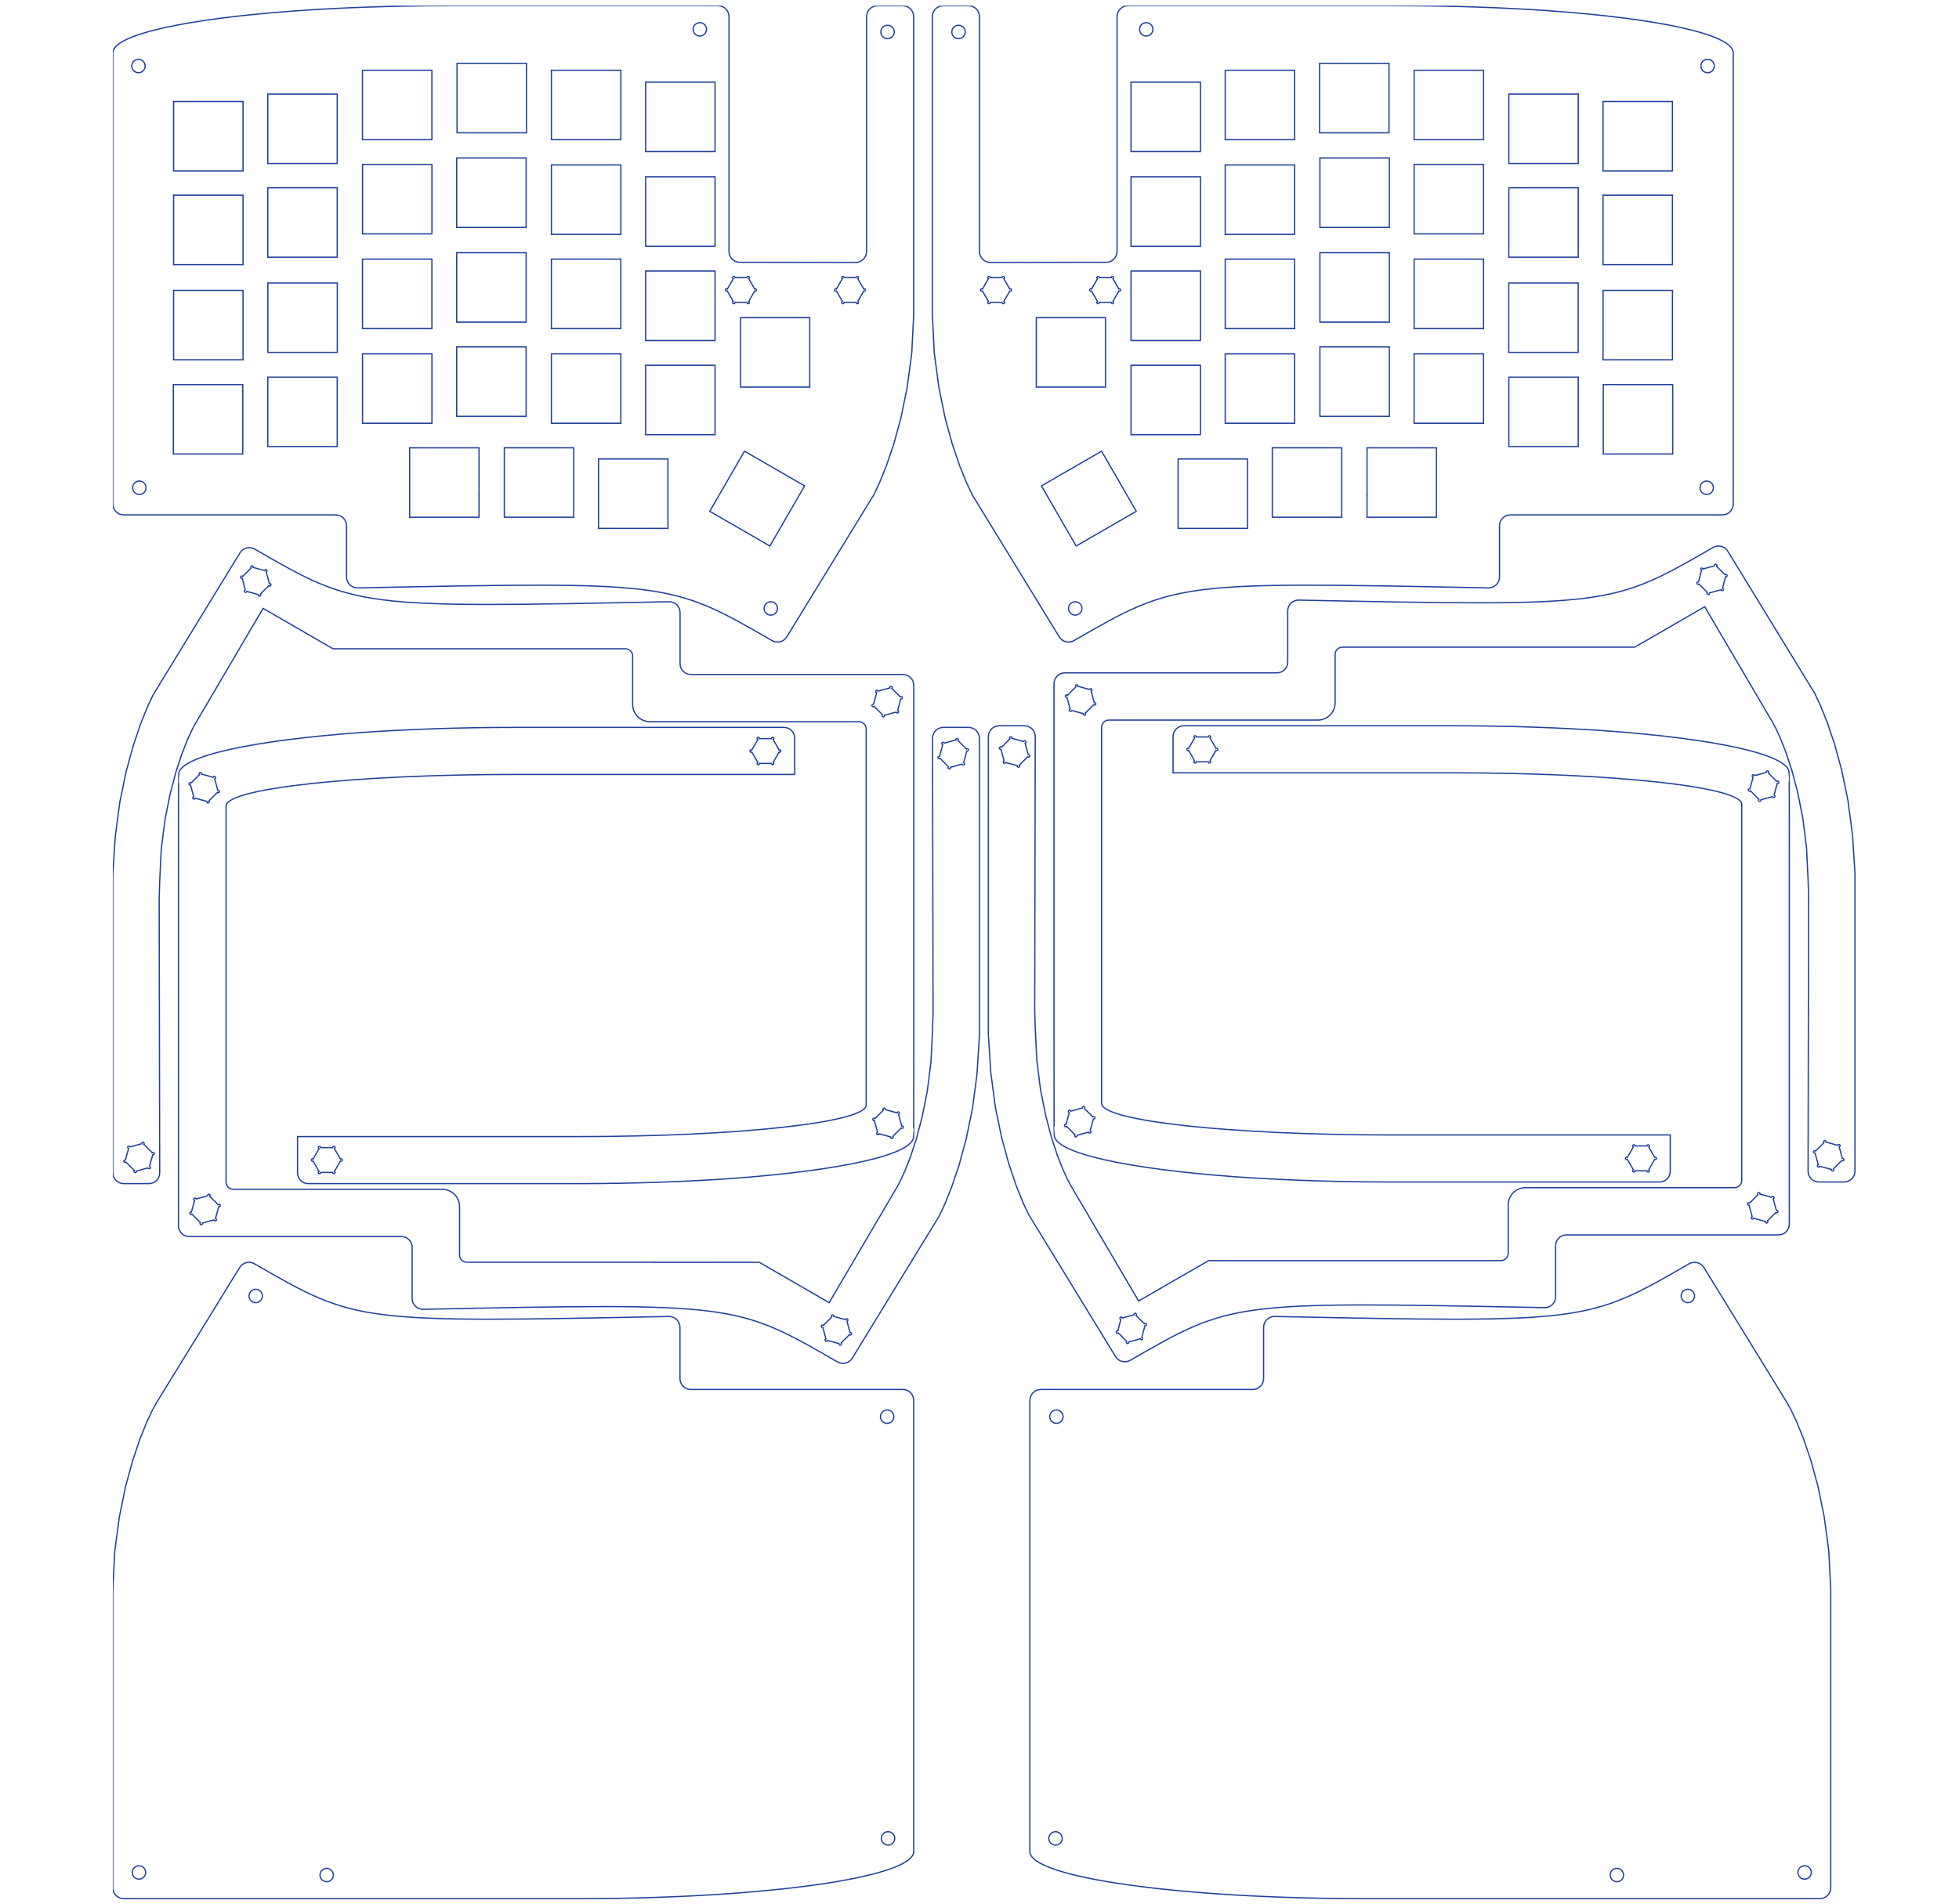 <?xml version="1.0" encoding="UTF-8" standalone="no"?>
<!-- Created with Inkscape (http://www.inkscape.org/) -->

<svg
   version="1.1"
   id="svg2"
   width="395.002mm"
   height="383.999mm"
   viewBox="0 0 1492.92 1451.333"
   sodipodi:docname="Lily58 revision - encompass.svg"
   inkscape:version="1.4 (86a8ad7, 2024-10-11)"
   xmlns:inkscape="http://www.inkscape.org/namespaces/inkscape"
   xmlns:sodipodi="http://sodipodi.sourceforge.net/DTD/sodipodi-0.dtd"
   xmlns="http://www.w3.org/2000/svg"
   xmlns:svg="http://www.w3.org/2000/svg">
  <defs
     id="defs6">
    <clipPath
       clipPathUnits="userSpaceOnUse"
       id="clipPath16">
      <path
         d="M 0,1088.504 H 1119.685 V 0 H 0 Z"
         id="path14" />
    </clipPath>
    <clipPath
       clipPathUnits="userSpaceOnUse"
       id="clipPath302">
      <path
         d="M 0,1088.504 H 1119.685 V 0 H 0 Z"
         id="path300" />
    </clipPath>
    <clipPath
       clipPathUnits="userSpaceOnUse"
       id="clipPath406">
      <path
         d="M 0,1088.504 H 1119.685 V 0 H 0 Z"
         id="path404" />
    </clipPath>
  </defs>
  <sodipodi:namedview
     id="namedview4"
     pagecolor="#ffffff"
     bordercolor="#000000"
     borderopacity="0.25"
     inkscape:showpageshadow="2"
     inkscape:pageopacity="0.0"
     inkscape:pagecheckerboard="0"
     inkscape:deskcolor="#d1d1d1"
     inkscape:document-units="mm"
     inkscape:zoom="1.3332569"
     inkscape:cx="747.04285"
     inkscape:cy="605.65974"
     inkscape:window-width="1147"
     inkscape:window-height="1211"
     inkscape:window-x="1420"
     inkscape:window-y="657"
     inkscape:window-maximized="0"
     inkscape:current-layer="g8" />
  <g
     id="g8"
     inkscape:groupmode="layer"
     inkscape:label="Lily58 revision1"
     transform="matrix(1.333,0,0,-1.333,0,1451.333)">
    <g
       id="g10"
       style="stroke-width:0.717;stroke-dasharray:none"
       transform="translate(64.5,-3)">
      <g
         id="g12"
         clip-path="url(#clipPath16)"
         style="stroke-width:0.717;stroke-dasharray:none">
        <g
           id="g18"
           transform="translate(792.765,761.874)"
           style="stroke-width:0.717;stroke-dasharray:none">
          <path
             d="m 0,0 c 0,-3.45 -2.79,-6.24 -6.23,-6.24 -178.6,3.61 -178.6,3.61 -237.03,-30.13 -2.99,-1.72 -6.8,-0.7 -8.52,2.29 l -49.63,81.05 -3.23,6.81 -3.93,9.68 -4.23,12.41 -4.11,14.99 -3.58,17.45 -2.64,19.75 -1.1,21.95 v 170.37 c 0,3.45 2.79,6.24 6.24,6.24 h 14.45 c 3.45,0 6.24,-2.79 6.24,-6.24 V 186.14 c 0,-3.45 2.79,-6.23 6.25,-6.39 l 66.16,0.16 c 3.45,0 6.24,2.79 6.24,6.24 v 134.24 c 0,3.45 2.79,6.24 6.24,6.24 H -58.3 c 31.43,0 61.08,-1.06 87.25,-2.93 62.16,-4.46 104.68,-13.53 104.68,-24 V 41.74 c 0,-3.45 -2.79,-6.24 -6.24,-6.24 H 6.24 C 2.79,35.5 0,32.71 0,29.26 Z"
             style="fill:none;stroke:#21409a;stroke-width:0.717;stroke-linecap:butt;stroke-linejoin:miter;stroke-miterlimit:10;stroke-dasharray:none;stroke-opacity:1"
             id="path20" />
        </g>
        <path
           d="m 798.105,1037.994 h 39.69 v -39.69 h -39.69 z"
           style="fill:none;stroke:#21409a;stroke-width:0.717;stroke-linecap:butt;stroke-linejoin:miter;stroke-miterlimit:4;stroke-dasharray:none;stroke-opacity:1"
           id="path22" />
        <path
           d="m 798.105,876.144 h 39.69 v -39.69 h -39.69 z"
           style="fill:none;stroke:#21409a;stroke-width:0.717;stroke-linecap:butt;stroke-linejoin:miter;stroke-miterlimit:4;stroke-dasharray:none;stroke-opacity:1"
           id="path24" />
        <path
           d="m 798.065,929.994 h 39.69 v -39.69 h -39.69 z"
           style="fill:none;stroke:#21409a;stroke-width:0.717;stroke-linecap:butt;stroke-linejoin:miter;stroke-miterlimit:4;stroke-dasharray:none;stroke-opacity:1"
           id="path26" />
        <path
           d="m 798.105,984.424 h 39.69 v -39.69 h -39.69 z"
           style="fill:none;stroke:#21409a;stroke-width:0.717;stroke-linecap:butt;stroke-linejoin:miter;stroke-miterlimit:4;stroke-dasharray:none;stroke-opacity:1"
           id="path28" />
        <g
           id="g30"
           transform="translate(743.955,889.464)"
           style="stroke-width:0.717;stroke-dasharray:none">
          <path
             d="M 0,0 H 39.69 V -39.69 H 0 Z"
             style="fill:none;stroke:#21409a;stroke-width:0.717;stroke-linecap:butt;stroke-linejoin:miter;stroke-miterlimit:4;stroke-dasharray:none;stroke-opacity:1"
             id="path32" />
        </g>
        <path
           d="m 743.965,943.604 h 39.69 v -39.69 h -39.69 z"
           style="fill:none;stroke:#21409a;stroke-width:0.717;stroke-linecap:butt;stroke-linejoin:miter;stroke-miterlimit:4;stroke-dasharray:none;stroke-opacity:1"
           id="path34" />
        <path
           d="m 743.955,997.744 h 39.69 v -39.69 h -39.69 z"
           style="fill:none;stroke:#21409a;stroke-width:0.717;stroke-linecap:butt;stroke-linejoin:miter;stroke-miterlimit:4;stroke-dasharray:none;stroke-opacity:1"
           id="path36" />
        <path
           d="m 743.975,1051.604 h 39.69 v -39.69 h -39.69 z"
           style="fill:none;stroke:#21409a;stroke-width:0.717;stroke-linecap:butt;stroke-linejoin:miter;stroke-miterlimit:4;stroke-dasharray:none;stroke-opacity:1"
           id="path38" />
        <path
           d="m 689.905,1055.544 h 39.69 v -39.69 h -39.69 z"
           style="fill:none;stroke:#21409a;stroke-width:0.717;stroke-linecap:butt;stroke-linejoin:miter;stroke-miterlimit:4;stroke-dasharray:none;stroke-opacity:1"
           id="path40" />
        <path
           d="m 690.105,1001.434 h 39.69 v -39.69 h -39.69 z"
           style="fill:none;stroke:#21409a;stroke-width:0.717;stroke-linecap:butt;stroke-linejoin:miter;stroke-miterlimit:4;stroke-dasharray:none;stroke-opacity:1"
           id="path42" />
        <path
           d="m 690.105,947.294 h 39.69 v -39.69 h -39.69 z"
           style="fill:none;stroke:#21409a;stroke-width:0.717;stroke-linecap:butt;stroke-linejoin:miter;stroke-miterlimit:4;stroke-dasharray:none;stroke-opacity:1"
           id="path44" />
        <path
           d="m 690.105,893.434 h 39.69 v -39.69 h -39.69 z"
           style="fill:none;stroke:#21409a;stroke-width:0.717;stroke-linecap:butt;stroke-linejoin:miter;stroke-miterlimit:4;stroke-dasharray:none;stroke-opacity:1"
           id="path46" />
        <path
           d="m 662.885,835.744 h 39.69 v -39.69 h -39.69 z"
           style="fill:none;stroke:#21409a;stroke-width:0.717;stroke-linecap:butt;stroke-linejoin:miter;stroke-miterlimit:4;stroke-dasharray:none;stroke-opacity:1"
           id="path48" />
        <path
           d="m 609.025,829.364 h 39.69 v -39.69 h -39.69 z"
           style="fill:none;stroke:#21409a;stroke-width:0.717;stroke-linecap:butt;stroke-linejoin:miter;stroke-miterlimit:4;stroke-dasharray:none;stroke-opacity:1"
           id="path50" />
        <path
           d="m 635.965,889.464 h 39.69 v -39.69 h -39.69 z"
           style="fill:none;stroke:#21409a;stroke-width:0.717;stroke-linecap:butt;stroke-linejoin:miter;stroke-miterlimit:4;stroke-dasharray:none;stroke-opacity:1"
           id="path52" />
        <path
           d="m 635.965,943.604 h 39.69 v -39.69 h -39.69 z"
           style="fill:none;stroke:#21409a;stroke-width:0.717;stroke-linecap:butt;stroke-linejoin:miter;stroke-miterlimit:4;stroke-dasharray:none;stroke-opacity:1"
           id="path54" />
        <path
           d="m 635.955,997.464 h 39.69 v -39.69 h -39.69 z"
           style="fill:none;stroke:#21409a;stroke-width:0.717;stroke-linecap:butt;stroke-linejoin:miter;stroke-miterlimit:4;stroke-dasharray:none;stroke-opacity:1"
           id="path56" />
        <path
           d="m 635.955,1051.604 h 39.69 v -39.69 h -39.69 z"
           style="fill:none;stroke:#21409a;stroke-width:0.717;stroke-linecap:butt;stroke-linejoin:miter;stroke-miterlimit:4;stroke-dasharray:none;stroke-opacity:1"
           id="path58" />
        <path
           d="m 582.105,1044.804 h 39.69 v -39.69 h -39.69 z"
           style="fill:none;stroke:#21409a;stroke-width:0.717;stroke-linecap:butt;stroke-linejoin:miter;stroke-miterlimit:4;stroke-dasharray:none;stroke-opacity:1"
           id="path60" />
        <path
           d="m 582.105,990.654 h 39.69 v -39.69 h -39.69 z"
           style="fill:none;stroke:#21409a;stroke-width:0.717;stroke-linecap:butt;stroke-linejoin:miter;stroke-miterlimit:4;stroke-dasharray:none;stroke-opacity:1"
           id="path62" />
        <path
           d="m 582.105,936.804 h 39.69 v -39.69 h -39.69 z"
           style="fill:none;stroke:#21409a;stroke-width:0.717;stroke-linecap:butt;stroke-linejoin:miter;stroke-miterlimit:4;stroke-dasharray:none;stroke-opacity:1"
           id="path64" />
        <path
           d="m 582.105,882.944 h 39.69 v -39.69 h -39.69 z"
           style="fill:none;stroke:#21409a;stroke-width:0.717;stroke-linecap:butt;stroke-linejoin:miter;stroke-miterlimit:4;stroke-dasharray:none;stroke-opacity:1"
           id="path66" />
        <g
           id="g68"
           transform="translate(530.901,813.961)"
           style="stroke-width:0.717;stroke-dasharray:none">
          <path
             d="M 0,0 34.372,19.845 54.216,-14.527 19.845,-34.372 Z"
             style="fill:none;stroke:#21409a;stroke-width:0.717;stroke-linecap:butt;stroke-linejoin:miter;stroke-miterlimit:4;stroke-dasharray:none;stroke-opacity:1"
             id="path70" />
        </g>
        <path
           d="m 527.965,910.154 h 39.55 v -39.69 h -39.55 z"
           style="fill:none;stroke:#21409a;stroke-width:0.717;stroke-linecap:butt;stroke-linejoin:miter;stroke-miterlimit:4;stroke-dasharray:none;stroke-opacity:1"
           id="path72" />
        <g
           id="g74"
           transform="translate(717.035,835.744)"
           style="stroke-width:0.717;stroke-dasharray:none">
          <path
             d="M 0,0 H 39.69"
             style="fill:none;stroke:#21409a;stroke-width:0.717;stroke-linecap:round;stroke-linejoin:round;stroke-miterlimit:4;stroke-dasharray:none;stroke-opacity:1"
             id="path76" />
        </g>
        <g
           id="g78"
           transform="translate(756.715,835.744)"
           style="stroke-width:0.717;stroke-dasharray:none">
          <path
             d="M 0,0 V -39.69"
             style="fill:none;stroke:#21409a;stroke-width:0.717;stroke-linecap:round;stroke-linejoin:round;stroke-miterlimit:4;stroke-dasharray:none;stroke-opacity:1"
             id="path80" />
        </g>
        <g
           id="g82"
           transform="translate(756.715,796.054)"
           style="stroke-width:0.717;stroke-dasharray:none">
          <path
             d="M 0,0 H -39.68"
             style="fill:none;stroke:#21409a;stroke-width:0.717;stroke-linecap:round;stroke-linejoin:round;stroke-miterlimit:4;stroke-dasharray:none;stroke-opacity:1"
             id="path84" />
        </g>
        <g
           id="g86"
           transform="translate(717.035,808.614)"
           style="stroke-width:0.717;stroke-dasharray:none">
          <path
             d="M 0,0 V 27.14"
             style="fill:none;stroke:#21409a;stroke-width:0.717;stroke-linecap:round;stroke-linejoin:round;stroke-miterlimit:4;stroke-dasharray:none;stroke-opacity:1"
             id="path88" />
        </g>
        <g
           id="g90"
           transform="translate(717.035,796.054)"
           style="stroke-width:0.717;stroke-dasharray:none">
          <path
             d="M 0,0 V 12.55"
             style="fill:none;stroke:#21409a;stroke-width:0.717;stroke-linecap:round;stroke-linejoin:round;stroke-miterlimit:4;stroke-dasharray:none;stroke-opacity:1"
             id="path92" />
        </g>
        <g
           id="g94"
           transform="translate(851.955,1033.744)"
           style="stroke-width:0.717;stroke-dasharray:none">
          <path
             d="M 0,0 H 39.69"
             style="fill:none;stroke:#21409a;stroke-width:0.717;stroke-linecap:round;stroke-linejoin:round;stroke-miterlimit:4;stroke-dasharray:none;stroke-opacity:1"
             id="path96" />
        </g>
        <g
           id="g98"
           transform="translate(891.645,1033.744)"
           style="stroke-width:0.717;stroke-dasharray:none">
          <path
             d="M 0,0 V -39.69"
             style="fill:none;stroke:#21409a;stroke-width:0.717;stroke-linecap:round;stroke-linejoin:round;stroke-miterlimit:4;stroke-dasharray:none;stroke-opacity:1"
             id="path100" />
        </g>
        <g
           id="g102"
           transform="translate(891.645,994.064)"
           style="stroke-width:0.717;stroke-dasharray:none">
          <path
             d="M 0,0 H -39.69"
             style="fill:none;stroke:#21409a;stroke-width:0.717;stroke-linecap:round;stroke-linejoin:round;stroke-miterlimit:4;stroke-dasharray:none;stroke-opacity:1"
             id="path104" />
        </g>
        <g
           id="g106"
           transform="translate(851.955,994.064)"
           style="stroke-width:0.717;stroke-dasharray:none">
          <path
             d="M 0,0 V 39.68"
             style="fill:none;stroke:#21409a;stroke-width:0.717;stroke-linecap:round;stroke-linejoin:round;stroke-miterlimit:4;stroke-dasharray:none;stroke-opacity:1"
             id="path108" />
        </g>
        <g
           id="g110"
           transform="translate(851.955,980.174)"
           style="stroke-width:0.717;stroke-dasharray:none">
          <path
             d="M 0,0 H 39.69"
             style="fill:none;stroke:#21409a;stroke-width:0.717;stroke-linecap:round;stroke-linejoin:round;stroke-miterlimit:4;stroke-dasharray:none;stroke-opacity:1"
             id="path112" />
        </g>
        <g
           id="g114"
           transform="translate(891.645,980.174)"
           style="stroke-width:0.717;stroke-dasharray:none">
          <path
             d="M 0,0 V -39.68"
             style="fill:none;stroke:#21409a;stroke-width:0.717;stroke-linecap:round;stroke-linejoin:round;stroke-miterlimit:4;stroke-dasharray:none;stroke-opacity:1"
             id="path116" />
        </g>
        <g
           id="g118"
           transform="translate(891.644,940.494)"
           style="stroke-width:0.717;stroke-dasharray:none">
          <path
             d="M 0,0 H -39.69"
             style="fill:none;stroke:#21409a;stroke-width:0.717;stroke-linecap:round;stroke-linejoin:round;stroke-miterlimit:4;stroke-dasharray:none;stroke-opacity:1"
             id="path120" />
        </g>
        <g
           id="g122"
           transform="translate(851.955,940.494)"
           style="stroke-width:0.717;stroke-dasharray:none">
          <path
             d="M 0,0 V 39.68"
             style="fill:none;stroke:#21409a;stroke-width:0.717;stroke-linecap:round;stroke-linejoin:round;stroke-miterlimit:4;stroke-dasharray:none;stroke-opacity:1"
             id="path124" />
        </g>
        <path
           d="m 852.105,871.884 h 39.69 v -39.69 h -39.69 z"
           style="fill:none;stroke:#21409a;stroke-width:0.717;stroke-linecap:butt;stroke-linejoin:miter;stroke-miterlimit:4;stroke-dasharray:none;stroke-opacity:1"
           id="path126" />
        <path
           d="m 851.965,925.744 h 39.69 v -39.69 h -39.69 z"
           style="fill:none;stroke:#21409a;stroke-width:0.717;stroke-linecap:butt;stroke-linejoin:miter;stroke-miterlimit:4;stroke-dasharray:none;stroke-opacity:1"
           id="path128" />
        <g
           id="g130"
           transform="translate(487.315,1073.504)"
           style="stroke-width:0.717;stroke-dasharray:none">
          <path
             d="m 0,0 v 0 c 0,-2.1 -1.72,-3.83 -3.83,-3.83 -2.1,0 -3.83,1.72 -3.83,3.83 0,2.1 1.72,3.83 3.83,3.83 C -1.72,3.83 0,2.1 0,0 Z"
             style="fill:none;stroke:#21409a;stroke-width:0.717;stroke-linecap:butt;stroke-linejoin:miter;stroke-miterlimit:10;stroke-dasharray:none;stroke-opacity:1"
             id="path132" />
        </g>
        <g
           id="g134"
           transform="translate(588.105,1077.694)"
           style="stroke-width:0.717;stroke-dasharray:none">
          <path
             d="M 0,0 V 0 C 1.49,1.49 3.92,1.49 5.41,0 6.9,-1.49 6.9,-3.92 5.41,-5.41 3.92,-6.9 1.49,-6.9 0,-5.41 -1.49,-3.92 -1.49,-1.49 0,0 Z"
             style="fill:none;stroke:#21409a;stroke-width:0.717;stroke-linecap:butt;stroke-linejoin:miter;stroke-miterlimit:10;stroke-dasharray:none;stroke-opacity:1"
             id="path136" />
        </g>
        <g
           id="g138"
           transform="translate(911.745,1050.204)"
           style="stroke-width:0.717;stroke-dasharray:none">
          <path
             d="m 0,0 v 0 c -2.1,0 -3.83,1.72 -3.83,3.83 0,2.1 1.72,3.83 3.83,3.83 2.1,0 3.83,-1.72 3.83,-3.83 C 3.82,1.72 2.1,0 0,0 Z"
             style="fill:none;stroke:#21409a;stroke-width:0.717;stroke-linecap:butt;stroke-linejoin:miter;stroke-miterlimit:10;stroke-dasharray:none;stroke-opacity:1"
             id="path140" />
        </g>
        <g
           id="g142"
           transform="translate(550.225,747.734)"
           style="stroke-width:0.717;stroke-dasharray:none">
          <path
             d="m 0,0 v 0 c 2.1,0 3.83,-1.72 3.83,-3.83 0,-2.1 -1.72,-3.83 -3.83,-3.83 -2.1,0 -3.83,1.72 -3.83,3.83 C -3.83,-1.72 -2.1,0 0,0 Z"
             style="fill:none;stroke:#21409a;stroke-width:0.717;stroke-linecap:butt;stroke-linejoin:miter;stroke-miterlimit:10;stroke-dasharray:none;stroke-opacity:1"
             id="path144" />
        </g>
        <g
           id="g146"
           transform="translate(915.055,812.904)"
           style="stroke-width:0.717;stroke-dasharray:none">
          <path
             d="m 0,0 v 0 c 0,-2.1 -1.72,-3.83 -3.83,-3.83 -2.1,0 -3.83,1.72 -3.83,3.83 0,2.1 1.72,3.83 3.83,3.83 C -1.72,3.83 0,2.11 0,0 Z"
             style="fill:none;stroke:#21409a;stroke-width:0.717;stroke-linecap:butt;stroke-linejoin:miter;stroke-miterlimit:10;stroke-dasharray:none;stroke-opacity:1"
             id="path148" />
        </g>
        <g
           id="g150"
           transform="translate(133.63,761.874)"
           style="stroke-width:0.717;stroke-dasharray:none">
          <path
             d="m 0,0 c 0,-3.45 2.79,-6.24 6.23,-6.24 178.6,3.61 178.6,3.61 237.03,-30.13 2.99,-1.72 6.8,-0.7 8.52,2.29 l 49.63,81.05 3.23,6.81 3.93,9.68 4.23,12.41 4.11,14.99 3.58,17.45 2.64,19.75 1.1,21.95 v 170.37 c 0,3.45 -2.79,6.24 -6.24,6.24 h -14.45 c -3.45,0 -6.24,-2.79 -6.24,-6.24 V 186.14 c 0,-3.45 -2.79,-6.23 -6.25,-6.39 l -66.16,0.16 c -3.45,0 -6.24,2.79 -6.24,6.24 v 134.24 c 0,3.45 -2.79,6.24 -6.24,6.24 H 58.3 c -31.43,0 -61.08,-1.06 -87.25,-2.93 -62.16,-4.46 -104.68,-13.53 -104.68,-24 V 41.74 c 0,-3.45 2.79,-6.24 6.24,-6.24 H -6.24 C -2.79,35.5 0,32.71 0,29.26 Z"
             style="fill:none;stroke:#21409a;stroke-width:0.717;stroke-linecap:butt;stroke-linejoin:miter;stroke-miterlimit:10;stroke-dasharray:none;stroke-opacity:1"
             id="path152" />
        </g>
        <path
           d="M 128.29,1037.994 H 88.6 v -39.69 h 39.69 z"
           style="fill:none;stroke:#21409a;stroke-width:0.717;stroke-linecap:butt;stroke-linejoin:miter;stroke-miterlimit:4;stroke-dasharray:none;stroke-opacity:1"
           id="path154" />
        <path
           d="M 128.29,876.144 H 88.6 v -39.69 h 39.69 z"
           style="fill:none;stroke:#21409a;stroke-width:0.717;stroke-linecap:butt;stroke-linejoin:miter;stroke-miterlimit:4;stroke-dasharray:none;stroke-opacity:1"
           id="path156" />
        <path
           d="M 128.33,929.994 H 88.64 v -39.69 h 39.69 z"
           style="fill:none;stroke:#21409a;stroke-width:0.717;stroke-linecap:butt;stroke-linejoin:miter;stroke-miterlimit:4;stroke-dasharray:none;stroke-opacity:1"
           id="path158" />
        <path
           d="M 128.29,984.424 H 88.6 v -39.69 h 39.69 z"
           style="fill:none;stroke:#21409a;stroke-width:0.717;stroke-linecap:butt;stroke-linejoin:miter;stroke-miterlimit:4;stroke-dasharray:none;stroke-opacity:1"
           id="path160" />
        <path
           d="m 182.44,889.464 h -39.69 v -39.69 h 39.69 z"
           style="fill:none;stroke:#21409a;stroke-width:0.717;stroke-linecap:butt;stroke-linejoin:miter;stroke-miterlimit:4;stroke-dasharray:none;stroke-opacity:1"
           id="path162" />
        <path
           d="m 182.43,943.604 h -39.69 v -39.69 h 39.69 z"
           style="fill:none;stroke:#21409a;stroke-width:0.717;stroke-linecap:butt;stroke-linejoin:miter;stroke-miterlimit:4;stroke-dasharray:none;stroke-opacity:1"
           id="path164" />
        <path
           d="m 182.44,997.744 h -39.69 v -39.69 h 39.69 z"
           style="fill:none;stroke:#21409a;stroke-width:0.717;stroke-linecap:butt;stroke-linejoin:miter;stroke-miterlimit:4;stroke-dasharray:none;stroke-opacity:1"
           id="path166" />
        <path
           d="m 182.42,1051.604 h -39.69 v -39.69 h 39.69 z"
           style="fill:none;stroke:#21409a;stroke-width:0.717;stroke-linecap:butt;stroke-linejoin:miter;stroke-miterlimit:4;stroke-dasharray:none;stroke-opacity:1"
           id="path168" />
        <path
           d="M 236.49,1055.544 H 196.8 v -39.69 h 39.69 z"
           style="fill:none;stroke:#21409a;stroke-width:0.717;stroke-linecap:butt;stroke-linejoin:miter;stroke-miterlimit:4;stroke-dasharray:none;stroke-opacity:1"
           id="path170" />
        <path
           d="M 236.29,1001.434 H 196.6 v -39.69 h 39.69 z"
           style="fill:none;stroke:#21409a;stroke-width:0.717;stroke-linecap:butt;stroke-linejoin:miter;stroke-miterlimit:4;stroke-dasharray:none;stroke-opacity:1"
           id="path172" />
        <path
           d="M 236.29,947.294 H 196.6 v -39.69 h 39.69 z"
           style="fill:none;stroke:#21409a;stroke-width:0.717;stroke-linecap:butt;stroke-linejoin:miter;stroke-miterlimit:4;stroke-dasharray:none;stroke-opacity:1"
           id="path174" />
        <path
           d="M 236.29,893.434 H 196.6 v -39.69 h 39.69 z"
           style="fill:none;stroke:#21409a;stroke-width:0.717;stroke-linecap:butt;stroke-linejoin:miter;stroke-miterlimit:4;stroke-dasharray:none;stroke-opacity:1"
           id="path176" />
        <path
           d="m 263.51,835.744 h -39.69 v -39.69 h 39.69 z"
           style="fill:none;stroke:#21409a;stroke-width:0.717;stroke-linecap:butt;stroke-linejoin:miter;stroke-miterlimit:4;stroke-dasharray:none;stroke-opacity:1"
           id="path178" />
        <path
           d="m 317.37,829.364 h -39.69 v -39.69 h 39.69 z"
           style="fill:none;stroke:#21409a;stroke-width:0.717;stroke-linecap:butt;stroke-linejoin:miter;stroke-miterlimit:4;stroke-dasharray:none;stroke-opacity:1"
           id="path180" />
        <path
           d="m 290.43,889.464 h -39.69 v -39.69 h 39.69 z"
           style="fill:none;stroke:#21409a;stroke-width:0.717;stroke-linecap:butt;stroke-linejoin:miter;stroke-miterlimit:4;stroke-dasharray:none;stroke-opacity:1"
           id="path182" />
        <path
           d="m 290.43,943.604 h -39.69 v -39.69 h 39.69 z"
           style="fill:none;stroke:#21409a;stroke-width:0.717;stroke-linecap:butt;stroke-linejoin:miter;stroke-miterlimit:4;stroke-dasharray:none;stroke-opacity:1"
           id="path184" />
        <path
           d="m 290.44,997.464 h -39.69 v -39.69 h 39.69 z"
           style="fill:none;stroke:#21409a;stroke-width:0.717;stroke-linecap:butt;stroke-linejoin:miter;stroke-miterlimit:4;stroke-dasharray:none;stroke-opacity:1"
           id="path186" />
        <path
           d="m 290.44,1051.604 h -39.69 v -39.69 h 39.69 z"
           style="fill:none;stroke:#21409a;stroke-width:0.717;stroke-linecap:butt;stroke-linejoin:miter;stroke-miterlimit:4;stroke-dasharray:none;stroke-opacity:1"
           id="path188" />
        <path
           d="M 344.29,1044.804 H 304.6 v -39.69 h 39.69 z"
           style="fill:none;stroke:#21409a;stroke-width:0.717;stroke-linecap:butt;stroke-linejoin:miter;stroke-miterlimit:4;stroke-dasharray:none;stroke-opacity:1"
           id="path190" />
        <path
           d="M 344.29,990.654 H 304.6 v -39.69 h 39.69 z"
           style="fill:none;stroke:#21409a;stroke-width:0.717;stroke-linecap:butt;stroke-linejoin:miter;stroke-miterlimit:4;stroke-dasharray:none;stroke-opacity:1"
           id="path192" />
        <path
           d="M 344.29,936.804 H 304.6 v -39.69 h 39.69 z"
           style="fill:none;stroke:#21409a;stroke-width:0.717;stroke-linecap:butt;stroke-linejoin:miter;stroke-miterlimit:4;stroke-dasharray:none;stroke-opacity:1"
           id="path194" />
        <path
           d="M 344.29,882.944 H 304.6 v -39.69 h 39.69 z"
           style="fill:none;stroke:#21409a;stroke-width:0.717;stroke-linecap:butt;stroke-linejoin:miter;stroke-miterlimit:4;stroke-dasharray:none;stroke-opacity:1"
           id="path196" />
        <g
           id="g198"
           transform="translate(395.494,813.961)"
           style="stroke-width:0.717;stroke-dasharray:none">
          <path
             d="m 0,0 -34.372,19.845 -19.845,-34.372 34.372,-19.845 z"
             style="fill:none;stroke:#21409a;stroke-width:0.717;stroke-linecap:butt;stroke-linejoin:miter;stroke-miterlimit:4;stroke-dasharray:none;stroke-opacity:1"
             id="path200" />
        </g>
        <path
           d="m 398.43,910.154 h -39.55 v -39.69 h 39.55 z"
           style="fill:none;stroke:#21409a;stroke-width:0.717;stroke-linecap:butt;stroke-linejoin:miter;stroke-miterlimit:4;stroke-dasharray:none;stroke-opacity:1"
           id="path202" />
        <g
           id="g204"
           transform="translate(209.36,835.744)"
           style="stroke-width:0.717;stroke-dasharray:none">
          <path
             d="M 0,0 H -39.69"
             style="fill:none;stroke:#21409a;stroke-width:0.717;stroke-linecap:round;stroke-linejoin:round;stroke-miterlimit:4;stroke-dasharray:none;stroke-opacity:1"
             id="path206" />
        </g>
        <g
           id="g208"
           transform="translate(169.68,835.744)"
           style="stroke-width:0.717;stroke-dasharray:none">
          <path
             d="M 0,0 V -39.69"
             style="fill:none;stroke:#21409a;stroke-width:0.717;stroke-linecap:round;stroke-linejoin:round;stroke-miterlimit:4;stroke-dasharray:none;stroke-opacity:1"
             id="path210" />
        </g>
        <g
           id="g212"
           transform="translate(169.68,796.054)"
           style="stroke-width:0.717;stroke-dasharray:none">
          <path
             d="M 0,0 H 39.68"
             style="fill:none;stroke:#21409a;stroke-width:0.717;stroke-linecap:round;stroke-linejoin:round;stroke-miterlimit:4;stroke-dasharray:none;stroke-opacity:1"
             id="path214" />
        </g>
        <g
           id="g216"
           transform="translate(209.36,808.614)"
           style="stroke-width:0.717;stroke-dasharray:none">
          <path
             d="M 0,0 V 27.14"
             style="fill:none;stroke:#21409a;stroke-width:0.717;stroke-linecap:round;stroke-linejoin:round;stroke-miterlimit:4;stroke-dasharray:none;stroke-opacity:1"
             id="path218" />
        </g>
        <g
           id="g220"
           transform="translate(209.36,796.054)"
           style="stroke-width:0.717;stroke-dasharray:none">
          <path
             d="M 0,0 V 12.55"
             style="fill:none;stroke:#21409a;stroke-width:0.717;stroke-linecap:round;stroke-linejoin:round;stroke-miterlimit:4;stroke-dasharray:none;stroke-opacity:1"
             id="path222" />
        </g>
        <g
           id="g224"
           transform="translate(74.44,1033.744)"
           style="stroke-width:0.717;stroke-dasharray:none">
          <path
             d="M 0,0 H -39.69"
             style="fill:none;stroke:#21409a;stroke-width:0.717;stroke-linecap:round;stroke-linejoin:round;stroke-miterlimit:4;stroke-dasharray:none;stroke-opacity:1"
             id="path226" />
        </g>
        <g
           id="g228"
           transform="translate(34.75,1033.744)"
           style="stroke-width:0.717;stroke-dasharray:none">
          <path
             d="M 0,0 V -39.69"
             style="fill:none;stroke:#21409a;stroke-width:0.717;stroke-linecap:round;stroke-linejoin:round;stroke-miterlimit:4;stroke-dasharray:none;stroke-opacity:1"
             id="path230" />
        </g>
        <g
           id="g232"
           transform="translate(34.75,994.064)"
           style="stroke-width:0.717;stroke-dasharray:none">
          <path
             d="M 0,0 H 39.69"
             style="fill:none;stroke:#21409a;stroke-width:0.717;stroke-linecap:round;stroke-linejoin:round;stroke-miterlimit:4;stroke-dasharray:none;stroke-opacity:1"
             id="path234" />
        </g>
        <g
           id="g236"
           transform="translate(74.44,994.064)"
           style="stroke-width:0.717;stroke-dasharray:none">
          <path
             d="M 0,0 V 39.68"
             style="fill:none;stroke:#21409a;stroke-width:0.717;stroke-linecap:round;stroke-linejoin:round;stroke-miterlimit:4;stroke-dasharray:none;stroke-opacity:1"
             id="path238" />
        </g>
        <g
           id="g240"
           transform="translate(74.44,980.174)"
           style="stroke-width:0.717;stroke-dasharray:none">
          <path
             d="M 0,0 H -39.69"
             style="fill:none;stroke:#21409a;stroke-width:0.717;stroke-linecap:round;stroke-linejoin:round;stroke-miterlimit:4;stroke-dasharray:none;stroke-opacity:1"
             id="path242" />
        </g>
        <g
           id="g244"
           transform="translate(34.75,980.174)"
           style="stroke-width:0.717;stroke-dasharray:none">
          <path
             d="M 0,0 V -39.68"
             style="fill:none;stroke:#21409a;stroke-width:0.717;stroke-linecap:round;stroke-linejoin:round;stroke-miterlimit:4;stroke-dasharray:none;stroke-opacity:1"
             id="path246" />
        </g>
        <g
           id="g248"
           transform="translate(34.75,940.494)"
           style="stroke-width:0.717;stroke-dasharray:none">
          <path
             d="M 0,0 H 39.69"
             style="fill:none;stroke:#21409a;stroke-width:0.717;stroke-linecap:round;stroke-linejoin:round;stroke-miterlimit:4;stroke-dasharray:none;stroke-opacity:1"
             id="path250" />
        </g>
        <g
           id="g252"
           transform="translate(74.44,940.494)"
           style="stroke-width:0.717;stroke-dasharray:none">
          <path
             d="M 0,0 V 39.68"
             style="fill:none;stroke:#21409a;stroke-width:0.717;stroke-linecap:round;stroke-linejoin:round;stroke-miterlimit:4;stroke-dasharray:none;stroke-opacity:1"
             id="path254" />
        </g>
        <path
           d="M 74.29,871.884 H 34.6 v -39.69 h 39.69 z"
           style="fill:none;stroke:#21409a;stroke-width:0.717;stroke-linecap:butt;stroke-linejoin:miter;stroke-miterlimit:4;stroke-dasharray:none;stroke-opacity:1"
           id="path256" />
        <path
           d="M 74.43,925.744 H 34.74 v -39.69 h 39.69 z"
           style="fill:none;stroke:#21409a;stroke-width:0.717;stroke-linecap:butt;stroke-linejoin:miter;stroke-miterlimit:4;stroke-dasharray:none;stroke-opacity:1"
           id="path258" />
        <g
           id="g260"
           transform="translate(439.08,1073.504)"
           style="stroke-width:0.717;stroke-dasharray:none">
          <path
             d="m 0,0 v 0 c 0,-2.1 1.72,-3.83 3.83,-3.83 2.1,0 3.83,1.72 3.83,3.83 0,2.1 -1.72,3.83 -3.83,3.83 C 1.72,3.83 0,2.1 0,0 Z"
             style="fill:none;stroke:#21409a;stroke-width:0.717;stroke-linecap:butt;stroke-linejoin:miter;stroke-miterlimit:10;stroke-dasharray:none;stroke-opacity:1"
             id="path262" />
        </g>
        <g
           id="g264"
           transform="translate(338.29,1077.694)"
           style="stroke-width:0.717;stroke-dasharray:none">
          <path
             d="m 0,0 v 0 c -1.49,1.49 -3.92,1.49 -5.41,0 -1.49,-1.49 -1.49,-3.92 0,-5.41 1.49,-1.49 3.92,-1.49 5.41,0 1.49,1.49 1.49,3.92 0,5.41 z"
             style="fill:none;stroke:#21409a;stroke-width:0.717;stroke-linecap:butt;stroke-linejoin:miter;stroke-miterlimit:10;stroke-dasharray:none;stroke-opacity:1"
             id="path266" />
        </g>
        <g
           id="g268"
           transform="translate(14.65,1050.204)"
           style="stroke-width:0.717;stroke-dasharray:none">
          <path
             d="M 0,0 V 0 C 2.1,0 3.83,1.72 3.83,3.83 3.83,5.93 2.11,7.66 0,7.66 -2.1,7.66 -3.83,5.94 -3.83,3.83 -3.82,1.72 -2.1,0 0,0 Z"
             style="fill:none;stroke:#21409a;stroke-width:0.717;stroke-linecap:butt;stroke-linejoin:miter;stroke-miterlimit:10;stroke-dasharray:none;stroke-opacity:1"
             id="path270" />
        </g>
        <g
           id="g272"
           transform="translate(376.17,747.734)"
           style="stroke-width:0.717;stroke-dasharray:none">
          <path
             d="m 0,0 v 0 c -2.1,0 -3.83,-1.72 -3.83,-3.83 0,-2.1 1.72,-3.83 3.83,-3.83 2.1,0 3.83,1.72 3.83,3.83 C 3.83,-1.72 2.1,0 0,0 Z"
             style="fill:none;stroke:#21409a;stroke-width:0.717;stroke-linecap:butt;stroke-linejoin:miter;stroke-miterlimit:10;stroke-dasharray:none;stroke-opacity:1"
             id="path274" />
        </g>
        <g
           id="g276"
           transform="translate(11.34,812.904)"
           style="stroke-width:0.717;stroke-dasharray:none">
          <path
             d="m 0,0 v 0 c 0,-2.1 1.72,-3.83 3.83,-3.83 2.1,0 3.83,1.72 3.83,3.83 0,2.1 -1.72,3.83 -3.83,3.83 C 1.72,3.83 0,2.11 0,0 Z"
             style="fill:none;stroke:#21409a;stroke-width:0.717;stroke-linecap:butt;stroke-linejoin:miter;stroke-miterlimit:10;stroke-dasharray:none;stroke-opacity:1"
             id="path278" />
        </g>
        <g
           id="g280"
           transform="translate(413.3,926.644)"
           style="stroke-width:0.717;stroke-dasharray:none">
          <path
             d="M 0,0 C 0.1,0 0.2,0 0.4,-0.1 L 3.8,5.8 C 3.6,5.9 3.4,6.1 3.4,6.4 c 0,0.4 0.3,0.7 0.7,0.7 0.4,0 0.7,-0.3 0.7,-0.7 h 6.8 c 0,0.4 0.3,0.7 0.7,0.7 C 12.7,7.1 13,6.8 13,6.4 13,6.1 12.8,5.9 12.6,5.8 L 16,-0.1 C 16.1,0 16.2,0 16.3,0 16.7,0 17,-0.3 17,-0.7 c 0,-0.4 -0.3,-0.7 -0.7,-0.7 -0.1,0 -0.2,0 -0.3,0.1 l -3.4,-5.9 c 0.2,-0.1 0.4,-0.3 0.4,-0.6 0,-0.4 -0.3,-0.7 -0.7,-0.7 -0.4,0 -0.7,0.3 -0.7,0.7 H 4.8 c 0,-0.4 -0.3,-0.7 -0.7,-0.7 -0.4,0 -0.7,0.3 -0.7,0.7 0,0.3 0.2,0.5 0.4,0.6 L 0.4,-1.3 C 0.3,-1.4 0.2,-1.4 0,-1.4 c -0.4,0 -0.7,0.3 -0.7,0.7 0,0.4 0.3,0.7 0.7,0.7 z"
             style="fill:none;stroke:#21409a;stroke-width:0.717;stroke-linecap:butt;stroke-linejoin:miter;stroke-miterlimit:10;stroke-dasharray:none;stroke-opacity:1"
             id="path282" />
        </g>
        <g
           id="g284"
           transform="translate(350.94,926.644)"
           style="stroke-width:0.717;stroke-dasharray:none">
          <path
             d="M 0,0 C 0.1,0 0.2,0 0.4,-0.1 L 3.8,5.8 C 3.6,5.9 3.4,6.1 3.4,6.4 c 0,0.4 0.3,0.7 0.7,0.7 0.4,0 0.7,-0.3 0.7,-0.7 h 6.8 c 0,0.4 0.3,0.7 0.7,0.7 C 12.7,7.1 13,6.8 13,6.4 13,6.1 12.8,5.9 12.6,5.8 L 16,-0.1 C 16.1,0 16.2,0 16.3,0 16.7,0 17,-0.3 17,-0.7 c 0,-0.4 -0.3,-0.7 -0.7,-0.7 -0.1,0 -0.2,0 -0.3,0.1 l -3.4,-5.9 c 0.2,-0.1 0.4,-0.3 0.4,-0.6 0,-0.4 -0.3,-0.7 -0.7,-0.7 -0.4,0 -0.7,0.3 -0.7,0.7 H 4.8 c 0,-0.4 -0.3,-0.7 -0.7,-0.7 -0.4,0 -0.7,0.3 -0.7,0.7 0,0.3 0.2,0.5 0.4,0.6 L 0.4,-1.3 C 0.3,-1.4 0.2,-1.4 0,-1.4 c -0.4,0 -0.7,0.3 -0.7,0.7 0,0.4 0.3,0.7 0.7,0.7 z"
             style="fill:none;stroke:#21409a;stroke-width:0.717;stroke-linecap:butt;stroke-linejoin:miter;stroke-miterlimit:10;stroke-dasharray:none;stroke-opacity:1"
             id="path286" />
        </g>
        <g
           id="g288"
           transform="translate(496.795,926.644)"
           style="stroke-width:0.717;stroke-dasharray:none">
          <path
             d="M 0,0 C 0.1,0 0.2,0 0.4,-0.1 L 3.8,5.8 C 3.6,5.9 3.4,6.1 3.4,6.4 c 0,0.4 0.3,0.7 0.7,0.7 0.4,0 0.7,-0.3 0.7,-0.7 h 6.8 c 0,0.4 0.3,0.7 0.7,0.7 C 12.7,7.1 13,6.8 13,6.4 13,6.1 12.8,5.9 12.6,5.8 L 16,-0.1 C 16.1,0 16.2,0 16.3,0 16.7,0 17,-0.3 17,-0.7 c 0,-0.4 -0.3,-0.7 -0.7,-0.7 -0.1,0 -0.2,0 -0.3,0.1 l -3.4,-5.9 c 0.2,-0.1 0.4,-0.3 0.4,-0.6 0,-0.4 -0.3,-0.7 -0.7,-0.7 -0.4,0 -0.7,0.3 -0.7,0.7 H 4.8 c 0,-0.4 -0.3,-0.7 -0.7,-0.7 -0.4,0 -0.7,0.3 -0.7,0.7 0,0.3 0.2,0.5 0.4,0.6 L 0.4,-1.3 C 0.3,-1.4 0.2,-1.4 0,-1.4 c -0.4,0 -0.7,0.3 -0.7,0.7 0,0.4 0.3,0.7 0.7,0.7 z"
             style="fill:none;stroke:#21409a;stroke-width:0.717;stroke-linecap:butt;stroke-linejoin:miter;stroke-miterlimit:10;stroke-dasharray:none;stroke-opacity:1"
             id="path290" />
        </g>
        <g
           id="g292"
           transform="translate(559.155,926.644)"
           style="stroke-width:0.717;stroke-dasharray:none">
          <path
             d="M 0,0 C 0.1,0 0.2,0 0.4,-0.1 L 3.8,5.8 C 3.6,5.9 3.4,6.1 3.4,6.4 c 0,0.4 0.3,0.7 0.7,0.7 0.4,0 0.7,-0.3 0.7,-0.7 h 6.8 c 0,0.4 0.3,0.7 0.7,0.7 C 12.7,7.1 13,6.8 13,6.4 13,6.1 12.8,5.9 12.6,5.8 L 16,-0.1 C 16.1,0 16.2,0 16.3,0 16.7,0 17,-0.3 17,-0.7 c 0,-0.4 -0.3,-0.7 -0.7,-0.7 -0.1,0 -0.2,0 -0.3,0.1 l -3.4,-5.9 c 0.2,-0.1 0.4,-0.3 0.4,-0.6 0,-0.4 -0.3,-0.7 -0.7,-0.7 -0.4,0 -0.7,0.3 -0.7,0.7 H 4.8 c 0,-0.4 -0.3,-0.7 -0.7,-0.7 -0.4,0 -0.7,0.3 -0.7,0.7 0,0.3 0.2,0.5 0.4,0.6 L 0.4,-1.3 C 0.3,-1.4 0.2,-1.4 0,-1.4 c -0.4,0 -0.7,0.3 -0.7,0.7 0,0.4 0.3,0.7 0.7,0.7 z"
             style="fill:none;stroke:#21409a;stroke-width:0.717;stroke-linecap:butt;stroke-linejoin:miter;stroke-miterlimit:10;stroke-dasharray:none;stroke-opacity:1"
             id="path294" />
        </g>
      </g>
    </g>
    <g
       id="g296"
       style="stroke-width:0.717;stroke-dasharray:none"
       transform="translate(64.5,-3)">
      <g
         id="g298"
         clip-path="url(#clipPath302)"
         style="stroke-width:0.717;stroke-dasharray:none">
        <g
           id="g304"
           transform="translate(37.535,589.681)"
           style="stroke-width:0.717;stroke-dasharray:none">
          <path
             d="m 0,0 v -198.7 c 0,-3.5 2.8,-6.199 6.2,-6.199 h 121.2 c 3.5,0 6.2,-2.801 6.2,-6.201 v -29.2 c 0,-3.5 2.8,-6.2 6.2,-6.2 178.6,3.601 178.6,3.601 237,-30.1 3,-1.7 6.8,-0.7 8.5,2.3 l 49.6,81.1 3.2,6.801 3.9,9.699 4.2,12.4 4.1,15 3.6,17.401 2.6,19.699 1.4,21.801 V 80 c 0,3.4 -2.8,6.2 -6.2,6.2 h -14.4 c -3.5,0 -6.2,-2.8 -6.2,-6.2 l 0.3,-156.899 -0.3,-9.801 -0.9,-18.4 -2.1,-16.6 -2.9,-14.6 -3.3,-12.599 -3.4,-10.401 -3.2,-8.099 -2.6,-5.701 -1.7,-3.2 c 0,0 -37.8,-64.3 -39,-66.4 l -40,23.1 H 164.9 c -2.4,0 -4.2,1.9 -4.2,4.201 v 27.599 c 0,5.5 -4.4,9.901 -9.9,9.901 H 31.4 c -2.4,0 -4.2,1.899 -4.2,4.199 v 215 c 0,10 73.8,18 165,18 H 352.3 V 80 c 0,3.5 -2.8,6.2 -6.2,6.2 H 192 c -31.4,0 -61.1,-1.1 -87.2,-2.9 C 42.6,78.8 0.1,69.8 0.1,59.3 0,59.3 0,34.3 0,0 Z"
             style="fill:none;stroke:#21409a;stroke-width:0.717;stroke-linecap:butt;stroke-linejoin:miter;stroke-miterlimit:10;stroke-dasharray:none;stroke-opacity:1"
             id="path306" />
        </g>
        <g
           id="g308"
           transform="translate(485.735,654.581)"
           style="stroke-width:0.717;stroke-dasharray:none">
          <path
             d="m 0,0 c -0.1,0.1 -0.1,0.2 -0.2,0.3 l -6.6,-1.8 c 0.1,-0.2 0,-0.5 -0.2,-0.7 -0.3,-0.3 -0.7,-0.3 -1,0 -0.3,0.3 -0.3,0.7 0,1 l -4.8,4.8 c -0.3,-0.3 -0.7,-0.3 -1,0 -0.3,0.3 -0.3,0.7 0,1 0.2,0.2 0.5,0.2 0.7,0.2 l 1.8,6.6 c -0.1,0 -0.2,0.1 -0.3,0.2 -0.3,0.3 -0.3,0.7 0,1 0.3,0.3 0.7,0.3 1,0 0.1,-0.1 0.1,-0.2 0.2,-0.3 l 6.6,1.8 c -0.1,0.2 0,0.5 0.2,0.7 0.3,0.3 0.7,0.3 1,0 0.3,-0.3 0.3,-0.7 0,-1 L 2.2,9 C 2.5,9.3 2.9,9.3 3.2,9 3.5,8.7 3.5,8.3 3.2,8 3,7.8 2.8,7.8 2.5,7.8 L 0.7,1.2 C 0.8,1.2 0.9,1.1 1,1 1.3,0.7 1.3,0.3 1,0 0.8,-0.2 0.3,-0.2 0,0 Z"
             style="fill:none;stroke:#21409a;stroke-width:0.717;stroke-linecap:butt;stroke-linejoin:miter;stroke-miterlimit:10;stroke-dasharray:none;stroke-opacity:1"
             id="path310" />
        </g>
        <g
           id="g312"
           transform="translate(364.935,663.081)"
           style="stroke-width:0.717;stroke-dasharray:none">
          <path
             d="M 0,0 C 0.1,0 0.2,0 0.4,-0.1 L 3.8,5.8 C 3.6,5.9 3.4,6.1 3.4,6.4 c 0,0.4 0.3,0.7 0.7,0.7 0.4,0 0.7,-0.3 0.7,-0.7 h 6.8 c 0,0.4 0.3,0.7 0.7,0.7 C 12.7,7.1 13,6.8 13,6.4 13,6.1 12.8,5.9 12.6,5.8 L 16,-0.1 C 16.1,0 16.2,0 16.3,0 16.7,0 17,-0.3 17,-0.7 c 0,-0.4 -0.3,-0.7 -0.7,-0.7 -0.1,0 -0.2,0 -0.3,0.1 l -3.4,-5.9 c 0.2,-0.1 0.4,-0.3 0.4,-0.6 0,-0.4 -0.3,-0.7 -0.7,-0.7 -0.4,0 -0.7,0.3 -0.7,0.7 H 4.8 c 0,-0.4 -0.3,-0.7 -0.7,-0.7 -0.4,0 -0.7,0.3 -0.7,0.7 0,0.3 0.2,0.5 0.4,0.6 L 0.4,-1.3 C 0.3,-1.4 0.2,-1.4 0,-1.4 c -0.4,0 -0.7,0.3 -0.7,0.7 0,0.4 0.3,0.7 0.7,0.7 z"
             style="fill:none;stroke:#21409a;stroke-width:0.717;stroke-linecap:butt;stroke-linejoin:miter;stroke-miterlimit:10;stroke-dasharray:none;stroke-opacity:1"
             id="path314" />
        </g>
        <g
           id="g316"
           transform="translate(58.535,646.681)"
           style="stroke-width:0.717;stroke-dasharray:none">
          <path
             d="m 0,0 c -0.1,-0.1 -0.2,-0.1 -0.3,-0.2 l 1.8,-6.6 c 0.2,0.1 0.5,0 0.7,-0.2 0.3,-0.3 0.3,-0.7 0,-1 -0.3,-0.3 -0.7,-0.3 -1,0 l -4.8,-4.8 c 0.3,-0.3 0.3,-0.7 0,-1 -0.3,-0.3 -0.7,-0.3 -1,0 -0.2,0.2 -0.2,0.5 -0.2,0.7 l -6.6,1.8 c 0,-0.1 -0.1,-0.2 -0.2,-0.3 -0.3,-0.3 -0.7,-0.3 -1,0 -0.3,0.3 -0.3,0.7 0,1 0.1,0.1 0.2,0.1 0.3,0.2 l -1.8,6.6 c -0.2,-0.1 -0.5,0 -0.7,0.2 -0.3,0.3 -0.3,0.7 0,1 0.3,0.3 0.7,0.3 1,0 L -9,2.2 c -0.3,0.3 -0.3,0.7 0,1 0.3,0.3 0.7,0.3 1,0 0.2,-0.2 0.2,-0.5 0.2,-0.7 l 6.6,-1.8 c 0,0.1 0.1,0.2 0.2,0.3 0.3,0.3 0.7,0.3 1,0 C 0.3,0.7 0.3,0.3 0,0 Z"
             style="fill:none;stroke:#21409a;stroke-width:0.717;stroke-linecap:butt;stroke-linejoin:miter;stroke-miterlimit:10;stroke-dasharray:none;stroke-opacity:1"
             id="path318" />
        </g>
        <g
           id="g320"
           transform="translate(407.435,325.981)"
           style="stroke-width:0.717;stroke-dasharray:none">
          <path
             d="M 0,0 C 0.1,0.101 0.2,0.101 0.3,0.2 L -1.5,6.801 C -1.7,6.7 -2,6.801 -2.2,7 c -0.3,0.301 -0.3,0.7 0,1 0.3,0.301 0.7,0.301 1,0 l 4.8,4.801 c -0.3,0.3 -0.3,0.699 0,1 0.3,0.3 0.7,0.3 1,0 0.2,-0.2 0.2,-0.5 0.2,-0.7 l 6.6,-1.8 c 0,0.099 0.1,0.199 0.2,0.3 0.3,0.299 0.7,0.299 1,0 0.3,-0.3 0.3,-0.701 0,-1 C 12.5,10.5 12.4,10.5 12.3,10.4 L 14,3.9 C 14.2,4 14.5,3.9 14.7,3.7 15,3.4 15,3 14.7,2.7 14.4,2.4 14,2.4 13.7,2.7 L 8.9,-2.1 c 0.3,-0.299 0.3,-0.7 0,-1 -0.3,-0.299 -0.7,-0.299 -1,0 -0.2,0.201 -0.2,0.5 -0.2,0.701 L 1.1,-0.6 c 0,-0.099 -0.1,-0.2 -0.2,-0.299 -0.3,-0.3 -0.7,-0.3 -1,0 -0.1,0.2 -0.1,0.7 0.1,0.899 z"
             style="fill:none;stroke:#21409a;stroke-width:0.717;stroke-linecap:butt;stroke-linejoin:miter;stroke-miterlimit:10;stroke-dasharray:none;stroke-opacity:1"
             id="path322" />
        </g>
        <g
           id="g324"
           transform="translate(58.035,393.981)"
           style="stroke-width:0.717;stroke-dasharray:none">
          <path
             d="M 0,0 C -0.1,0.101 -0.1,0.2 -0.2,0.301 L -6.8,-1.5 c 0.1,-0.199 0,-0.5 -0.2,-0.699 -0.3,-0.301 -0.7,-0.301 -1,0 -0.3,0.3 -0.3,0.699 0,1 l -4.8,4.8 c -0.3,-0.3 -0.7,-0.3 -1,0 -0.3,0.299 -0.3,0.7 0,1 0.2,0.2 0.5,0.2 0.7,0.2 l 1.8,6.599 c -0.1,0 -0.2,0.1 -0.3,0.201 -0.3,0.299 -0.3,0.7 0,1 0.3,0.299 0.7,0.299 1,0 0.1,-0.101 0.1,-0.201 0.2,-0.3 l 6.6,1.8 c -0.1,0.2 0,0.5 0.2,0.7 0.3,0.3 0.7,0.3 1,0 0.3,-0.301 0.3,-0.7 0,-1 L 2.2,9 C 2.5,9.301 2.9,9.301 3.2,9 3.5,8.7 3.5,8.301 3.2,8 3,7.801 2.7,7.801 2.5,7.801 L 0.7,1.2 C 0.8,1.2 0.9,1.101 1,1 1.3,0.7 1.3,0.301 1,0 0.7,-0.199 0.3,-0.199 0,0 Z"
             style="fill:none;stroke:#21409a;stroke-width:0.717;stroke-linecap:butt;stroke-linejoin:miter;stroke-miterlimit:10;stroke-dasharray:none;stroke-opacity:1"
             id="path326" />
        </g>
        <g
           id="g328"
           transform="translate(457.9,501.229)"
           style="stroke-width:0.717;stroke-dasharray:none">
          <path
             d="m 0,0 v 198.7 c 0,3.5 -2.8,6.199 -6.2,6.199 h -121.2 c -3.5,0 -6.2,2.801 -6.2,6.201 v 29.199 c 0,3.5 -2.8,6.201 -6.2,6.201 -178.6,-3.601 -178.6,-3.601 -237,30.1 -3,1.699 -6.8,0.699 -8.5,-2.301 l -49.6,-81.1 -3.2,-6.8 -3.9,-9.7 -4.2,-12.4 -4.1,-15 -3.6,-17.4 -2.6,-19.7 -1.4,-21.8 v -170.4 c 0,-3.399 2.8,-6.199 6.2,-6.199 h 14.4 c 3.5,0 6.2,2.8 6.2,6.199 l -0.3,156.9 0.3,9.8 0.9,18.401 2.1,16.599 2.9,14.6 3.3,12.6 3.4,10.4 3.2,8.1 2.6,5.701 1.7,3.199 c 0,0 37.8,64.301 39,66.4 l 40,-23.099 h 167.1 c 2.4,0 4.2,-1.9 4.2,-4.201 v -27.6 c 0,-5.5 4.4,-9.9 9.9,-9.9 h 119.4 c 2.4,0 4.2,-1.899 4.2,-4.199 V -41.301 c 0,-10 -73.8,-18 -165,-18 h -160.1 v -20.7 c 0,-3.5 2.8,-6.199 6.2,-6.199 H -192 c 31.4,0 61.1,1.099 87.2,2.899 62.2,4.5 104.7,13.5 104.7,24 0.1,0 0.1,25 0.1,59.301 z"
             style="fill:none;stroke:#21409a;stroke-width:0.717;stroke-linecap:butt;stroke-linejoin:miter;stroke-miterlimit:10;stroke-dasharray:none;stroke-opacity:1"
             id="path330" />
        </g>
        <g
           id="g332"
           transform="translate(9.7,436.329)"
           style="stroke-width:0.717;stroke-dasharray:none">
          <path
             d="M 0,0 C 0.1,-0.101 0.1,-0.2 0.2,-0.3 L 6.8,1.5 C 6.7,1.7 6.8,2 7,2.2 7.3,2.5 7.7,2.5 8,2.2 8.3,1.899 8.3,1.5 8,1.2 l 4.8,-4.801 c 0.3,0.301 0.7,0.301 1,0 0.3,-0.299 0.3,-0.699 0,-1 C 13.6,-4.8 13.3,-4.8 13.1,-4.8 l -1.8,-6.6 c 0.1,0 0.2,-0.1 0.3,-0.201 0.3,-0.299 0.3,-0.699 0,-1 -0.3,-0.299 -0.7,-0.299 -1,0 -0.1,0.101 -0.1,0.201 -0.2,0.301 l -6.6,-1.801 c 0.1,-0.199 0,-0.5 -0.2,-0.699 -0.3,-0.301 -0.7,-0.301 -1,0 -0.3,0.3 -0.3,0.699 0,1 L -2.2,-9 c -0.3,-0.3 -0.7,-0.3 -1,0 -0.3,0.3 -0.3,0.7 0,1 0.2,0.2 0.4,0.2 0.7,0.2 l 1.8,6.6 c -0.1,0 -0.2,0.099 -0.3,0.2 -0.3,0.3 -0.3,0.7 0,1 0.2,0.2 0.7,0.2 1,0 z"
             style="fill:none;stroke:#21409a;stroke-width:0.717;stroke-linecap:butt;stroke-linejoin:miter;stroke-miterlimit:10;stroke-dasharray:none;stroke-opacity:1"
             id="path334" />
        </g>
        <g
           id="g336"
           transform="translate(130.5,427.829)"
           style="stroke-width:0.717;stroke-dasharray:none">
          <path
             d="m 0,0 c -0.1,0 -0.2,0 -0.4,0.1 l -3.4,-5.9 c 0.2,-0.1 0.4,-0.301 0.4,-0.6 0,-0.4 -0.3,-0.701 -0.7,-0.701 -0.4,0 -0.7,0.301 -0.7,0.701 h -6.8 c 0,-0.4 -0.3,-0.701 -0.7,-0.701 -0.4,0 -0.7,0.301 -0.7,0.701 0,0.299 0.2,0.5 0.4,0.6 L -16,0.1 C -16.1,0 -16.2,0 -16.3,0 -16.7,0 -17,0.3 -17,0.7 c 0,0.4 0.3,0.699 0.7,0.699 0.1,0 0.2,0 0.3,-0.099 l 3.4,5.9 c -0.2,0.1 -0.4,0.3 -0.4,0.6 0,0.4 0.3,0.7 0.7,0.7 0.4,0 0.7,-0.3 0.7,-0.7 h 6.8 c 0,0.4 0.3,0.7 0.7,0.7 0.4,0 0.7,-0.3 0.7,-0.7 0,-0.3 -0.2,-0.5 -0.4,-0.6 L -0.4,1.3 C -0.3,1.399 -0.2,1.399 0,1.399 0.4,1.399 0.7,1.1 0.7,0.7 0.7,0.3 0.4,0 0,0 Z"
             style="fill:none;stroke:#21409a;stroke-width:0.717;stroke-linecap:butt;stroke-linejoin:miter;stroke-miterlimit:10;stroke-dasharray:none;stroke-opacity:1"
             id="path338" />
        </g>
        <g
           id="g340"
           transform="translate(436.9,444.229)"
           style="stroke-width:0.717;stroke-dasharray:none">
          <path
             d="M 0,0 C 0.1,0.1 0.2,0.1 0.3,0.199 L -1.5,6.8 C -1.7,6.699 -2,6.8 -2.2,7 c -0.3,0.3 -0.3,0.699 0,1 0.3,0.3 0.7,0.3 1,0 l 4.8,4.8 c -0.3,0.3 -0.3,0.7 0,1 0.3,0.3 0.7,0.3 1,0 0.2,-0.2 0.2,-0.5 0.2,-0.7 l 6.6,-1.8 c 0,0.099 0.1,0.2 0.2,0.3 0.3,0.299 0.7,0.299 1,0 0.3,-0.3 0.3,-0.701 0,-1 -0.1,-0.1 -0.2,-0.1 -0.3,-0.201 L 14.1,3.8 c 0.2,0.099 0.5,0 0.7,-0.2 0.3,-0.3 0.3,-0.701 0,-1 -0.3,-0.3 -0.7,-0.3 -1,0 L 9,-2.2 C 9.3,-2.5 9.3,-2.9 9,-3.2 8.7,-3.5 8.3,-3.5 8,-3.2 7.8,-3 7.8,-2.7 7.8,-2.5 L 1.2,-0.7 C 1.2,-0.801 1.1,-0.9 1,-1 0.7,-1.301 0.3,-1.301 0,-1 c -0.3,0.3 -0.3,0.699 0,1 z"
             style="fill:none;stroke:#21409a;stroke-width:0.717;stroke-linecap:butt;stroke-linejoin:miter;stroke-miterlimit:10;stroke-dasharray:none;stroke-opacity:1"
             id="path342" />
        </g>
        <g
           id="g344"
           transform="translate(88,764.929)"
           style="stroke-width:0.717;stroke-dasharray:none">
          <path
             d="m 0,0 c -0.1,-0.1 -0.2,-0.1 -0.3,-0.2 l 1.8,-6.6 c 0.2,0.1 0.5,0 0.7,-0.2 0.3,-0.3 0.3,-0.7 0,-1 -0.3,-0.3 -0.7,-0.3 -1,0 l -4.8,-4.8 c 0.3,-0.3 0.3,-0.7 0,-1 -0.3,-0.3 -0.7,-0.3 -1,0 -0.2,0.2 -0.2,0.5 -0.2,0.7 l -6.6,1.8 c 0,-0.1 -0.1,-0.2 -0.2,-0.3 -0.3,-0.3 -0.7,-0.3 -1,0 -0.3,0.3 -0.3,0.7 0,1 0.1,0.1 0.2,0.1 0.3,0.2 l -1.7,6.5 c -0.2,-0.1 -0.5,0 -0.7,0.2 -0.3,0.3 -0.3,0.7 0,1 0.3,0.3 0.7,0.3 1,0 l 4.8,4.8 c -0.3,0.3 -0.3,0.7 0,1 0.3,0.3 0.7,0.3 1,0 0.2,-0.2 0.2,-0.5 0.2,-0.7 l 6.6,-1.8 c 0,0.1 0.1,0.2 0.2,0.3 0.3,0.3 0.7,0.3 1,0 C 0.2,0.7 0.2,0.2 0,0 Z"
             style="fill:none;stroke:#21409a;stroke-width:0.717;stroke-linecap:butt;stroke-linejoin:miter;stroke-miterlimit:10;stroke-dasharray:none;stroke-opacity:1"
             id="path346" />
        </g>
        <g
           id="g348"
           transform="translate(437.4,696.929)"
           style="stroke-width:0.717;stroke-dasharray:none">
          <path
             d="M 0,0 C 0.1,-0.1 0.1,-0.2 0.2,-0.3 L 6.8,1.5 C 6.7,1.7 6.8,2 7,2.2 7.3,2.5 7.7,2.5 8,2.2 8.3,1.9 8.3,1.5 8,1.2 l 4.8,-4.8 c 0.3,0.3 0.7,0.3 1,0 0.3,-0.3 0.3,-0.7 0,-1 -0.2,-0.2 -0.5,-0.2 -0.7,-0.2 l -1.8,-6.6 c 0.1,0 0.2,-0.1 0.3,-0.2 0.3,-0.3 0.3,-0.7 0,-1 -0.3,-0.3 -0.7,-0.3 -1,0 -0.1,0.1 -0.1,0.2 -0.2,0.3 l -6.6,-1.8 c 0.1,-0.2 0,-0.5 -0.2,-0.7 -0.3,-0.3 -0.7,-0.3 -1,0 -0.3,0.3 -0.3,0.7 0,1 L -2.2,-9 c -0.3,-0.3 -0.7,-0.3 -1,0 -0.3,0.3 -0.3,0.7 0,1 0.2,0.2 0.5,0.2 0.7,0.2 l 1.8,6.6 c -0.1,0 -0.2,0.1 -0.3,0.2 -0.3,0.3 -0.3,0.7 0,1 0.3,0.2 0.7,0.2 1,0 z"
             style="fill:none;stroke:#21409a;stroke-width:0.717;stroke-linecap:butt;stroke-linejoin:miter;stroke-miterlimit:10;stroke-dasharray:none;stroke-opacity:1"
             id="path350" />
        </g>
        <g
           id="g352"
           transform="translate(958.455,590.615)"
           style="stroke-width:0.717;stroke-dasharray:none">
          <path
             d="m 0,0 v -198.7 c 0,-3.5 -2.8,-6.2 -6.2,-6.2 h -121.2 c -3.5,0 -6.2,-2.8 -6.2,-6.201 V -240.3 c 0,-3.5 -2.8,-6.2 -6.2,-6.2 -178.6,3.6 -178.6,3.6 -237,-30.101 -3,-1.699 -6.8,-0.699 -8.5,2.301 l -49.6,81.1 -3.2,6.8 -3.9,9.7 -4.2,12.4 -4.1,15 -3.6,17.4 -2.6,19.7 -1.4,21.8 V 80 c 0,3.4 2.8,6.2 6.2,6.2 h 14.4 c 3.5,0 6.2,-2.8 6.2,-6.2 l -0.3,-156.9 0.3,-9.8 0.9,-18.4 2.1,-16.6 2.9,-14.6 3.3,-12.6 3.4,-10.4 3.2,-8.1 2.6,-5.701 1.7,-3.199 c 0,0 37.8,-64.301 39,-66.4 l 40,23.099 h 167.1 c 2.4,0 4.2,1.901 4.2,4.201 v 27.6 c 0,5.5 4.4,9.9 9.9,9.9 h 119.4 c 2.4,0 4.2,1.9 4.2,4.2 v 215 c 0,10 -73.8,18 -165,18 H -352.3 V 80 c 0,3.5 2.8,6.2 6.2,6.2 H -192 c 31.4,0 61.1,-1.1 87.2,-2.9 C -42.6,78.8 -0.1,69.8 -0.1,59.3 0,59.3 0,34.3 0,0 Z"
             style="fill:none;stroke:#21409a;stroke-width:0.717;stroke-linecap:butt;stroke-linejoin:miter;stroke-miterlimit:10;stroke-dasharray:none;stroke-opacity:1"
             id="path354" />
        </g>
        <g
           id="g356"
           transform="translate(510.255,655.515)"
           style="stroke-width:0.717;stroke-dasharray:none">
          <path
             d="M 0,0 C 0.1,0.1 0.1,0.2 0.2,0.3 L 6.8,-1.5 C 6.7,-1.7 6.8,-2 7,-2.2 c 0.3,-0.3 0.7,-0.3 1,0 0.3,0.3 0.3,0.7 0,1 l 4.8,4.8 c 0.3,-0.3 0.7,-0.3 1,0 0.3,0.3 0.3,0.7 0,1 -0.2,0.2 -0.5,0.2 -0.7,0.2 l -1.8,6.6 c 0.1,0 0.2,0.1 0.3,0.2 0.3,0.3 0.3,0.7 0,1 -0.3,0.3 -0.7,0.3 -1,0 -0.1,-0.1 -0.1,-0.2 -0.2,-0.3 l -6.6,1.8 c 0.1,0.2 0,0.5 -0.2,0.7 -0.3,0.3 -0.7,0.3 -1,0 -0.3,-0.3 -0.3,-0.7 0,-1 L -2.2,9 C -2.5,9.3 -2.9,9.3 -3.2,9 -3.5,8.7 -3.5,8.3 -3.2,8 -3,7.8 -2.8,7.8 -2.5,7.8 L -0.7,1.2 C -0.8,1.2 -0.9,1.1 -1,1 -1.3,0.7 -1.3,0.3 -1,0 c 0.2,-0.2 0.7,-0.2 1,0 z"
             style="fill:none;stroke:#21409a;stroke-width:0.717;stroke-linecap:butt;stroke-linejoin:miter;stroke-miterlimit:10;stroke-dasharray:none;stroke-opacity:1"
             id="path358" />
        </g>
        <g
           id="g360"
           transform="translate(631.055,664.015)"
           style="stroke-width:0.717;stroke-dasharray:none">
          <path
             d="m 0,0 c -0.1,0 -0.2,0 -0.4,-0.1 l -3.4,5.9 c 0.2,0.1 0.4,0.3 0.4,0.6 0,0.4 -0.3,0.7 -0.7,0.7 -0.4,0 -0.7,-0.3 -0.7,-0.7 h -6.8 c 0,0.4 -0.3,0.7 -0.7,0.7 -0.4,0 -0.7,-0.3 -0.7,-0.7 0,-0.3 0.2,-0.5 0.4,-0.6 L -16,-0.1 C -16.1,0 -16.2,0 -16.3,0 -16.7,0 -17,-0.3 -17,-0.7 c 0,-0.4 0.3,-0.7 0.7,-0.7 0.1,0 0.2,0 0.3,0.1 l 3.4,-5.9 c -0.2,-0.1 -0.4,-0.3 -0.4,-0.6 0,-0.4 0.3,-0.7 0.7,-0.7 0.4,0 0.7,0.3 0.7,0.7 h 6.8 c 0,-0.4 0.3,-0.7 0.7,-0.7 0.4,0 0.7,0.3 0.7,0.7 0,0.3 -0.2,0.5 -0.4,0.6 l 3.4,5.9 c 0.1,-0.1 0.2,-0.1 0.4,-0.1 0.4,0 0.7,0.3 0.7,0.7 C 0.7,-0.3 0.4,0 0,0 Z"
             style="fill:none;stroke:#21409a;stroke-width:0.717;stroke-linecap:butt;stroke-linejoin:miter;stroke-miterlimit:10;stroke-dasharray:none;stroke-opacity:1"
             id="path362" />
        </g>
        <g
           id="g364"
           transform="translate(937.455,647.615)"
           style="stroke-width:0.717;stroke-dasharray:none">
          <path
             d="m 0,0 c 0.1,-0.1 0.2,-0.1 0.3,-0.2 l -1.8,-6.6 c -0.2,0.1 -0.5,0 -0.7,-0.2 -0.3,-0.3 -0.3,-0.7 0,-1 0.3,-0.3 0.7,-0.3 1,0 l 4.8,-4.8 c -0.3,-0.3 -0.3,-0.7 0,-1 0.3,-0.3 0.7,-0.3 1,0 0.2,0.2 0.2,0.5 0.2,0.7 l 6.6,1.8 c 0,-0.1 0.1,-0.2 0.2,-0.3 0.3,-0.3 0.7,-0.3 1,0 0.3,0.3 0.3,0.7 0,1 -0.1,0.1 -0.2,0.1 -0.3,0.2 l 1.8,6.6 c 0.2,-0.1 0.5,0 0.7,0.2 0.3,0.3 0.3,0.7 0,1 -0.3,0.3 -0.7,0.3 -1,0 L 9,2.2 C 9.3,2.5 9.3,2.9 9,3.2 8.7,3.5 8.3,3.5 8,3.2 7.8,3 7.8,2.7 7.8,2.5 L 1.2,0.7 C 1.2,0.8 1.1,0.9 1,1 0.7,1.3 0.3,1.3 0,1 -0.3,0.7 -0.3,0.3 0,0 Z"
             style="fill:none;stroke:#21409a;stroke-width:0.717;stroke-linecap:butt;stroke-linejoin:miter;stroke-miterlimit:10;stroke-dasharray:none;stroke-opacity:1"
             id="path366" />
        </g>
        <g
           id="g368"
           transform="translate(588.555,326.915)"
           style="stroke-width:0.717;stroke-dasharray:none">
          <path
             d="M 0,0 C -0.1,0.101 -0.2,0.101 -0.3,0.2 L 1.5,6.8 C 1.7,6.7 2,6.8 2.2,7 2.5,7.3 2.5,7.7 2.2,8 1.9,8.3 1.5,8.3 1.2,8 l -4.8,4.8 c 0.3,0.301 0.3,0.7 0,1 -0.3,0.301 -0.7,0.301 -1,0 -0.2,-0.199 -0.2,-0.5 -0.2,-0.699 L -11.4,11.3 c 0,0.1 -0.1,0.2 -0.2,0.301 -0.3,0.299 -0.7,0.299 -1,0 -0.3,-0.301 -0.3,-0.701 0,-1 0.1,-0.101 0.2,-0.101 0.3,-0.201 L -14,3.9 c -0.2,0.1 -0.5,0 -0.7,-0.2 -0.3,-0.3 -0.3,-0.7 0,-1 0.3,-0.3 0.7,-0.3 1,0 l 4.8,-4.8 c -0.3,-0.299 -0.3,-0.7 0,-1 0.3,-0.299 0.7,-0.299 1,0 0.2,0.201 0.2,0.5 0.2,0.701 l 6.6,1.799 c 0,-0.1 0.1,-0.2 0.2,-0.299 0.3,-0.301 0.7,-0.301 1,0 C 0.2,-0.7 0.2,-0.2 0,0 Z"
             style="fill:none;stroke:#21409a;stroke-width:0.717;stroke-linecap:butt;stroke-linejoin:miter;stroke-miterlimit:10;stroke-dasharray:none;stroke-opacity:1"
             id="path370" />
        </g>
        <g
           id="g372"
           transform="translate(937.955,394.915)"
           style="stroke-width:0.717;stroke-dasharray:none">
          <path
             d="M 0,0 C 0.1,0.101 0.1,0.2 0.2,0.3 L 6.8,-1.5 C 6.7,-1.7 6.8,-2 7,-2.2 c 0.3,-0.3 0.7,-0.3 1,0 0.3,0.3 0.3,0.7 0,1 l 4.8,4.8 c 0.3,-0.3 0.7,-0.3 1,0 0.3,0.3 0.3,0.7 0,1 -0.2,0.2 -0.5,0.2 -0.7,0.2 l -1.8,6.6 c 0.1,0 0.2,0.1 0.3,0.201 0.3,0.299 0.3,0.699 0,1 -0.3,0.299 -0.7,0.299 -1,0 C 10.5,12.5 10.5,12.4 10.4,12.3 l -6.6,1.801 c 0.1,0.199 0,0.5 -0.2,0.699 -0.3,0.301 -0.7,0.301 -1,0 -0.3,-0.3 -0.3,-0.699 0,-1 L -2.2,9 C -2.5,9.3 -2.9,9.3 -3.2,9 -3.5,8.7 -3.5,8.3 -3.2,8 -3,7.8 -2.7,7.8 -2.5,7.8 L -0.7,1.2 C -0.8,1.2 -0.9,1.101 -1,1 -1.3,0.7 -1.3,0.3 -1,0 c 0.3,-0.2 0.7,-0.2 1,0 z"
             style="fill:none;stroke:#21409a;stroke-width:0.717;stroke-linecap:butt;stroke-linejoin:miter;stroke-miterlimit:10;stroke-dasharray:none;stroke-opacity:1"
             id="path374" />
        </g>
        <g
           id="g376"
           transform="translate(538.089,502.163)"
           style="stroke-width:0.717;stroke-dasharray:none">
          <path
             d="m 0,0 v 198.7 c 0,3.5 2.8,6.2 6.2,6.2 h 121.2 c 3.5,0 6.2,2.8 6.2,6.2 v 29.2 c 0,3.5 2.8,6.2 6.2,6.2 178.6,-3.6 178.6,-3.6 237,30.1 3,1.7 6.8,0.7 8.5,-2.3 l 49.6,-81.1 3.2,-6.8 3.9,-9.7 4.2,-12.4 4.1,-15 3.6,-17.4 2.6,-19.7 1.4,-21.8 V -80 c 0,-3.4 -2.8,-6.2 -6.2,-6.2 h -14.4 c -3.5,0 -6.2,2.8 -6.2,6.2 l 0.3,156.9 -0.3,9.8 -0.9,18.4 -2.1,16.6 -2.9,14.6 -3.3,12.6 -3.4,10.4 -3.2,8.1 -2.6,5.7 -1.7,3.2 c 0,0 -37.8,64.3 -39,66.4 L 332,219.6 H 164.9 c -2.4,0 -4.2,-1.9 -4.2,-4.2 v -27.6 c 0,-5.5 -4.4,-9.9 -9.9,-9.9 H 31.4 c -2.4,0 -4.2,-1.9 -4.2,-4.2 v -215 c 0,-10 73.8,-18 165,-18 H 352.3 V -80 c 0,-3.5 -2.8,-6.2 -6.2,-6.2 H 192 c -31.4,0 -61.1,1.1 -87.2,2.9 C 42.6,-78.8 0.1,-69.8 0.1,-59.3 0,-59.3 0,-34.3 0,0 Z"
             style="fill:none;stroke:#21409a;stroke-width:0.717;stroke-linecap:butt;stroke-linejoin:miter;stroke-miterlimit:10;stroke-dasharray:none;stroke-opacity:1"
             id="path378" />
        </g>
        <g
           id="g380"
           transform="translate(986.29,437.263)"
           style="stroke-width:0.717;stroke-dasharray:none">
          <path
             d="m 0,0 c -0.1,-0.1 -0.1,-0.199 -0.2,-0.3 l -6.6,1.8 c 0.1,0.2 0,0.5 -0.2,0.7 -0.3,0.3 -0.7,0.3 -1,0 -0.3,-0.3 -0.3,-0.7 0,-1 l -4.8,-4.8 c -0.3,0.3 -0.7,0.3 -1,0 -0.3,-0.299 -0.3,-0.7 0,-1 0.2,-0.2 0.5,-0.2 0.7,-0.2 l 1.8,-6.599 c -0.1,0 -0.2,-0.101 -0.3,-0.201 -0.3,-0.299 -0.3,-0.7 0,-1 0.3,-0.299 0.7,-0.299 1,0 0.1,0.1 0.1,0.201 0.2,0.3 l 6.6,-1.8 c -0.1,-0.2 0,-0.5 0.2,-0.7 0.3,-0.3 0.7,-0.3 1,0 0.3,0.3 0.3,0.7 0,1 L 2.2,-9 c 0.3,-0.3 0.7,-0.3 1,0 0.3,0.301 0.3,0.7 0,1 C 3,-7.8 2.8,-7.8 2.5,-7.8 L 0.7,-1.199 C 0.8,-1.199 0.9,-1.1 1,-1 1.3,-0.699 1.3,-0.3 1,0 0.8,0.2 0.3,0.2 0,0 Z"
             style="fill:none;stroke:#21409a;stroke-width:0.717;stroke-linecap:butt;stroke-linejoin:miter;stroke-miterlimit:10;stroke-dasharray:none;stroke-opacity:1"
             id="path382" />
        </g>
        <g
           id="g384"
           transform="translate(865.489,428.764)"
           style="stroke-width:0.717;stroke-dasharray:none">
          <path
             d="M 0,0 C 0.1,0 0.2,0 0.4,0.1 L 3.8,-5.801 C 3.6,-5.9 3.4,-6.101 3.4,-6.4 c 0,-0.401 0.3,-0.701 0.7,-0.701 0.4,0 0.7,0.3 0.7,0.701 h 6.8 c 0,-0.401 0.3,-0.701 0.7,-0.701 0.4,0 0.7,0.3 0.7,0.701 0,0.299 -0.2,0.5 -0.4,0.599 L 16,0.1 C 16.1,0 16.2,0 16.3,0 16.7,0 17,0.3 17,0.699 c 0,0.401 -0.3,0.7 -0.7,0.7 -0.1,0 -0.2,0 -0.3,-0.099 L 12.6,7.199 C 12.8,7.3 13,7.5 13,7.8 13,8.199 12.7,8.5 12.3,8.5 11.9,8.5 11.6,8.199 11.6,7.8 H 4.8 C 4.8,8.199 4.5,8.5 4.1,8.5 3.7,8.5 3.4,8.199 3.4,7.8 3.4,7.5 3.6,7.3 3.8,7.199 L 0.4,1.3 C 0.3,1.399 0.2,1.399 0,1.399 -0.4,1.399 -0.7,1.1 -0.7,0.699 -0.7,0.3 -0.4,0 0,0 Z"
             style="fill:none;stroke:#21409a;stroke-width:0.717;stroke-linecap:butt;stroke-linejoin:miter;stroke-miterlimit:10;stroke-dasharray:none;stroke-opacity:1"
             id="path386" />
        </g>
        <g
           id="g388"
           transform="translate(559.089,445.163)"
           style="stroke-width:0.717;stroke-dasharray:none">
          <path
             d="M 0,0 C -0.1,0.101 -0.2,0.101 -0.3,0.2 L 1.5,6.8 C 1.7,6.7 2,6.8 2.2,7 2.5,7.3 2.5,7.7 2.2,8 1.9,8.3 1.5,8.3 1.2,8 l -4.8,4.8 c 0.3,0.301 0.3,0.7 0,1 -0.3,0.301 -0.7,0.301 -1,0 -0.2,-0.199 -0.2,-0.5 -0.2,-0.699 L -11.4,11.3 c 0,0.1 -0.1,0.2 -0.2,0.301 -0.3,0.299 -0.7,0.299 -1,0 -0.3,-0.301 -0.3,-0.701 0,-1 0.1,-0.101 0.2,-0.101 0.3,-0.201 l -1.8,-6.6 c -0.2,0.1 -0.5,0 -0.7,-0.199 -0.3,-0.301 -0.3,-0.701 0,-1 0.3,-0.301 0.7,-0.301 1,0 L -9,-2.2 c -0.3,-0.3 -0.3,-0.699 0,-1 0.3,-0.3 0.7,-0.3 1,0 0.2,0.2 0.2,0.5 0.2,0.7 l 6.6,1.8 c 0,-0.1 0.1,-0.199 0.2,-0.3 0.3,-0.3 0.7,-0.3 1,0 0.3,0.3 0.3,0.7 0,1 z"
             style="fill:none;stroke:#21409a;stroke-width:0.717;stroke-linecap:butt;stroke-linejoin:miter;stroke-miterlimit:10;stroke-dasharray:none;stroke-opacity:1"
             id="path390" />
        </g>
        <g
           id="g392"
           transform="translate(907.99,765.863)"
           style="stroke-width:0.717;stroke-dasharray:none">
          <path
             d="m 0,0 c 0.1,-0.1 0.2,-0.1 0.3,-0.2 l -1.8,-6.6 c -0.2,0.1 -0.5,0 -0.7,-0.2 -0.3,-0.3 -0.3,-0.7 0,-1 0.3,-0.3 0.7,-0.3 1,0 l 4.8,-4.8 c -0.3,-0.3 -0.3,-0.7 0,-1 0.3,-0.3 0.7,-0.3 1,0 0.2,0.2 0.2,0.5 0.2,0.7 l 6.6,1.8 c 0,-0.1 0.1,-0.2 0.2,-0.3 0.3,-0.3 0.7,-0.3 1,0 0.3,0.3 0.3,0.7 0,1 -0.1,0.1 -0.2,0.1 -0.3,0.2 l 1.7,6.5 c 0.2,-0.1 0.5,0 0.7,0.2 0.3,0.3 0.3,0.7 0,1 -0.3,0.3 -0.7,0.3 -1,0 L 8.9,2.1 c 0.3,0.3 0.3,0.7 0,1 -0.3,0.3 -0.7,0.3 -1,0 C 7.7,2.9 7.7,2.6 7.7,2.4 L 1.1,0.6 C 1.1,0.7 1,0.8 0.9,0.9 0.6,1.2 0.2,1.2 -0.1,0.9 -0.2,0.7 -0.2,0.2 0,0 Z"
             style="fill:none;stroke:#21409a;stroke-width:0.717;stroke-linecap:butt;stroke-linejoin:miter;stroke-miterlimit:10;stroke-dasharray:none;stroke-opacity:1"
             id="path394" />
        </g>
        <g
           id="g396"
           transform="translate(558.589,697.863)"
           style="stroke-width:0.717;stroke-dasharray:none">
          <path
             d="m 0,0 c -0.1,-0.1 -0.1,-0.2 -0.2,-0.3 l -6.6,1.8 c 0.1,0.2 0,0.5 -0.2,0.7 -0.3,0.3 -0.7,0.3 -1,0 -0.3,-0.3 -0.3,-0.7 0,-1 l -4.8,-4.8 c -0.3,0.3 -0.7,0.3 -1,0 -0.3,-0.3 -0.3,-0.7 0,-1 0.2,-0.2 0.5,-0.2 0.7,-0.2 l 1.8,-6.6 c -0.1,0 -0.2,-0.1 -0.3,-0.2 -0.3,-0.3 -0.3,-0.7 0,-1 0.3,-0.3 0.7,-0.3 1,0 0.1,0.1 0.1,0.2 0.2,0.3 l 6.6,-1.8 c -0.1,-0.2 0,-0.5 0.2,-0.7 0.3,-0.3 0.7,-0.3 1,0 0.3,0.3 0.3,0.7 0,1 L 2.2,-9 c 0.3,-0.3 0.7,-0.3 1,0 0.3,0.3 0.3,0.7 0,1 -0.2,0.2 -0.5,0.2 -0.7,0.2 l -1.8,6.6 c 0.1,0 0.2,0.1 0.3,0.2 0.3,0.3 0.3,0.7 0,1 C 0.7,0.2 0.3,0.2 0,0 Z"
             style="fill:none;stroke:#21409a;stroke-width:0.717;stroke-linecap:butt;stroke-linejoin:miter;stroke-miterlimit:10;stroke-dasharray:none;stroke-opacity:1"
             id="path398" />
        </g>
      </g>
    </g>
    <g
       id="g400"
       style="stroke-width:0.717;stroke-dasharray:none"
       transform="translate(64.5,-3)">
      <g
         id="g402"
         clip-path="url(#clipPath406)"
         style="stroke-width:0.717;stroke-dasharray:none">
        <g
           id="g408"
           transform="translate(0,182.859)"
           style="stroke-width:0.717;stroke-dasharray:none">
          <path
             d="m 0,0 1.1,21.95 2.64,19.75 3.58,17.44 4.11,15 4.23,12.41 3.93,9.679 3.23,6.811 2.11,3.8 5.94,9.66 5.94,9.66 5.94,9.66 5.94,9.659 5.94,9.661 5.94,9.66 5.94,9.66 5.94,9.61 c 1.72,2.98 5.53,4.01 8.52,2.28 58.43,-33.74 58.43,-33.74 237.03,-30.13 3.45,0 6.24,-2.79 6.24,-6.241 V 120.72 c 0,-3.45 2.79,-6.241 6.24,-6.241 h 121.15 c 3.45,0 6.24,-2.789 6.24,-6.239 v -257.96 c 0,-14.88 -85.84,-26.93 -191.93,-26.93 H 6.24 c -3.45,0 -6.24,2.79 -6.24,6.24 V 0"
             style="fill:none;stroke:#21409a;stroke-width:0.717;stroke-linecap:butt;stroke-linejoin:miter;stroke-miterlimit:10;stroke-dasharray:none;stroke-opacity:1"
             id="path410" />
        </g>
        <g
           id="g412"
           transform="translate(18.78,21.199)"
           style="stroke-width:0.717;stroke-dasharray:none">
          <path
             d="m 0,0 v 0 c 0,2.1 -1.72,3.83 -3.83,3.83 -2.1,0 -3.83,-1.72 -3.83,-3.83 0,-2.1 1.72,-3.83 3.83,-3.83 C -1.72,-3.83 0,-2.1 0,0 Z"
             style="fill:none;stroke:#21409a;stroke-width:0.717;stroke-linecap:butt;stroke-linejoin:miter;stroke-miterlimit:10;stroke-dasharray:none;stroke-opacity:1"
             id="path414" />
        </g>
        <g
           id="g416"
           transform="translate(119.57,17.01)"
           style="stroke-width:0.717;stroke-dasharray:none">
          <path
             d="M 0,0 V 0 C 1.49,-1.49 3.92,-1.49 5.41,0 6.9,1.489 6.9,3.92 5.41,5.409 3.92,6.899 1.49,6.899 0,5.409 -1.49,3.92 -1.49,1.489 0,0 Z"
             style="fill:none;stroke:#21409a;stroke-width:0.717;stroke-linecap:butt;stroke-linejoin:miter;stroke-miterlimit:10;stroke-dasharray:none;stroke-opacity:1"
             id="path418" />
        </g>
        <g
           id="g420"
           transform="translate(443.21,44.499)"
           style="stroke-width:0.717;stroke-dasharray:none">
          <path
             d="m 0,0 v 0 c -2.1,0 -3.83,-1.72 -3.83,-3.83 0,-2.1 1.72,-3.829 3.83,-3.829 2.1,0 3.83,1.72 3.83,3.829 C 3.82,-1.72 2.1,0 0,0 Z"
             style="fill:none;stroke:#21409a;stroke-width:0.717;stroke-linecap:butt;stroke-linejoin:miter;stroke-miterlimit:10;stroke-dasharray:none;stroke-opacity:1"
             id="path422" />
        </g>
        <g
           id="g424"
           transform="translate(81.69,346.97)"
           style="stroke-width:0.717;stroke-dasharray:none">
          <path
             d="m 0,0 v 0 c 2.1,0 3.83,1.72 3.83,3.829 0,2.101 -1.72,3.83 -3.83,3.83 -2.1,0 -3.83,-1.72 -3.83,-3.83 C -3.83,1.72 -2.1,0 0,0 Z"
             style="fill:none;stroke:#21409a;stroke-width:0.717;stroke-linecap:butt;stroke-linejoin:miter;stroke-miterlimit:10;stroke-dasharray:none;stroke-opacity:1"
             id="path426" />
        </g>
        <g
           id="g428"
           transform="translate(446.52,281.8)"
           style="stroke-width:0.717;stroke-dasharray:none">
          <path
             d="m 0,0 v 0 c 0,2.1 -1.72,3.829 -3.83,3.829 -2.1,0 -3.83,-1.72 -3.83,-3.829 0,-2.101 1.72,-3.83 3.83,-3.83 C -1.72,-3.83 0,-2.11 0,0 Z"
             style="fill:none;stroke:#21409a;stroke-width:0.717;stroke-linecap:butt;stroke-linejoin:miter;stroke-miterlimit:10;stroke-dasharray:none;stroke-opacity:1"
             id="path430" />
        </g>
        <g
           id="g432"
           transform="translate(982.15,182.859)"
           style="stroke-width:0.717;stroke-dasharray:none">
          <path
             d="m 0,0 -1.1,21.95 -2.64,19.75 -3.58,17.44 -4.11,15 -4.23,12.41 -3.93,9.679 -3.23,6.811 -2.11,3.8 -5.94,9.66 -5.94,9.66 -5.94,9.66 -5.94,9.659 -5.94,9.661 -5.94,9.66 -5.94,9.66 -5.94,9.61 c -1.72,2.98 -5.53,4.01 -8.52,2.28 -58.43,-33.74 -58.43,-33.74 -237.03,-30.13 -3.45,0 -6.24,-2.79 -6.24,-6.241 V 120.72 c 0,-3.45 -2.79,-6.241 -6.24,-6.241 h -121.15 c -3.45,0 -6.24,-2.79 -6.24,-6.239 v -257.96 c 0,-14.88 85.84,-26.93 191.93,-26.93 h 259.7 c 3.45,0 6.24,2.79 6.24,6.24 L 0,0"
             style="fill:none;stroke:#21409a;stroke-width:0.717;stroke-linecap:butt;stroke-linejoin:miter;stroke-miterlimit:10;stroke-dasharray:none;stroke-opacity:1"
             id="path434" />
        </g>
        <g
           id="g436"
           transform="translate(963.37,21.199)"
           style="stroke-width:0.717;stroke-dasharray:none">
          <path
             d="M 0,0 V 0 C 0,2.1 1.72,3.83 3.83,3.83 5.93,3.83 7.66,2.11 7.66,0 7.66,-2.1 5.94,-3.83 3.83,-3.83 1.72,-3.83 0,-2.1 0,0 Z"
             style="fill:none;stroke:#21409a;stroke-width:0.717;stroke-linecap:butt;stroke-linejoin:miter;stroke-miterlimit:10;stroke-dasharray:none;stroke-opacity:1"
             id="path438" />
        </g>
        <g
           id="g440"
           transform="translate(862.58,17.01)"
           style="stroke-width:0.717;stroke-dasharray:none">
          <path
             d="m 0,0 v 0 c -1.49,-1.49 -3.92,-1.49 -5.41,0 -1.49,1.489 -1.49,3.92 0,5.409 1.49,1.49 3.92,1.49 5.41,0 C 1.49,3.92 1.49,1.489 0,0 Z"
             style="fill:none;stroke:#21409a;stroke-width:0.717;stroke-linecap:butt;stroke-linejoin:miter;stroke-miterlimit:10;stroke-dasharray:none;stroke-opacity:1"
             id="path442" />
        </g>
        <g
           id="g444"
           transform="translate(538.94,44.499)"
           style="stroke-width:0.717;stroke-dasharray:none">
          <path
             d="m 0,0 v 0 c 2.1,0 3.83,-1.72 3.83,-3.83 0,-2.1 -1.72,-3.83 -3.83,-3.83 -2.1,0 -3.83,1.721 -3.83,3.83 C -3.82,-1.72 -2.1,0 0,0 Z"
             style="fill:none;stroke:#21409a;stroke-width:0.717;stroke-linecap:butt;stroke-linejoin:miter;stroke-miterlimit:10;stroke-dasharray:none;stroke-opacity:1"
             id="path446" />
        </g>
        <g
           id="g448"
           transform="translate(900.46,346.97)"
           style="stroke-width:0.717;stroke-dasharray:none">
          <path
             d="m 0,0 v 0 c -2.1,0 -3.83,1.72 -3.83,3.829 0,2.101 1.72,3.83 3.83,3.83 2.1,0 3.83,-1.72 3.83,-3.83 C 3.83,1.72 2.1,0 0,0 Z"
             style="fill:none;stroke:#21409a;stroke-width:0.717;stroke-linecap:butt;stroke-linejoin:miter;stroke-miterlimit:10;stroke-dasharray:none;stroke-opacity:1"
             id="path450" />
        </g>
        <g
           id="g452"
           transform="translate(535.63,281.799)"
           style="stroke-width:0.717;stroke-dasharray:none">
          <path
             d="M 0,0 V 0 C 0,2.101 1.72,3.83 3.83,3.83 5.93,3.83 7.66,2.11 7.66,0 7.66,-2.1 5.94,-3.829 3.83,-3.829 1.72,-3.829 0,-2.109 0,0 Z"
             style="fill:none;stroke:#21409a;stroke-width:0.717;stroke-linecap:butt;stroke-linejoin:miter;stroke-miterlimit:10;stroke-dasharray:none;stroke-opacity:1"
             id="path454" />
        </g>
      </g>
    </g>
  </g>
</svg>
